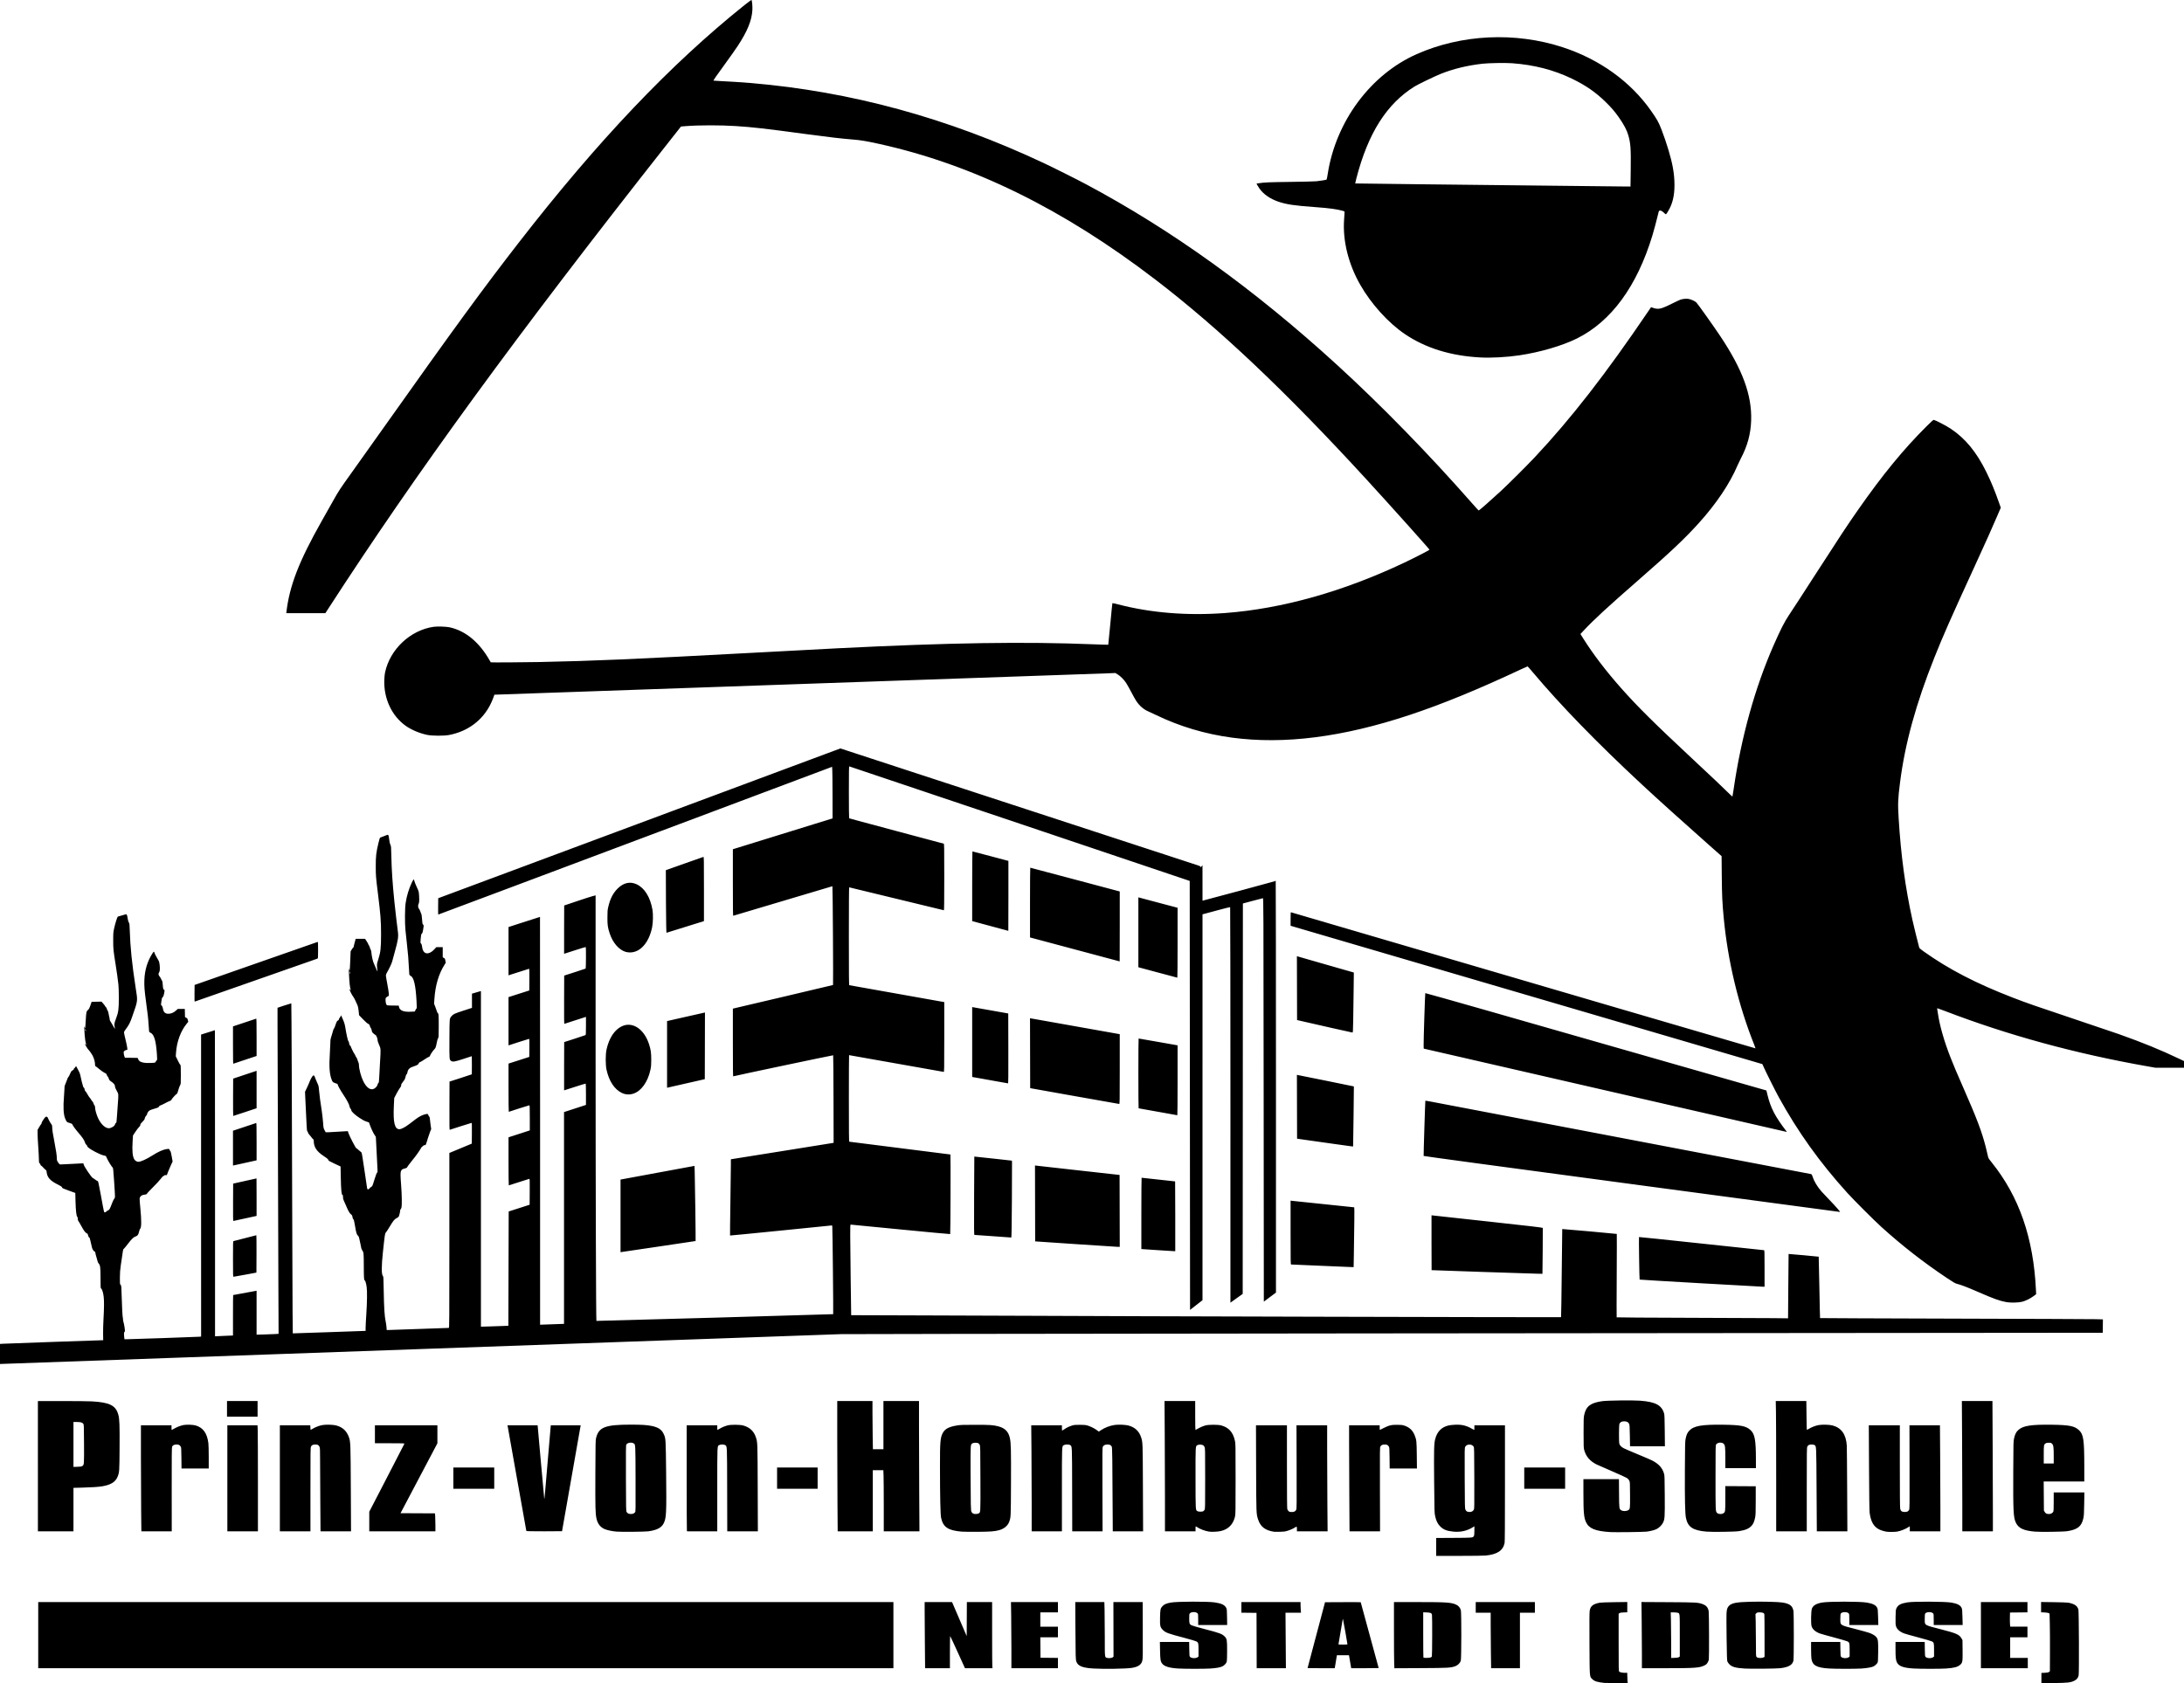 <?xml version="1.0" encoding="UTF-8" standalone="no"?>
<!-- Created with Inkscape (http://www.inkscape.org/) -->

<svg
   width="1738.577mm"
   height="1340.277mm"
   viewBox="0 0 1738.577 1340.277"
   version="1.1"
   id="svg5"
   xml:space="preserve"
   xmlns:inkscape="http://www.inkscape.org/namespaces/inkscape"
   xmlns:sodipodi="http://sodipodi.sourceforge.net/DTD/sodipodi-0.dtd"
   xmlns="http://www.w3.org/2000/svg"
   xmlns:svg="http://www.w3.org/2000/svg"><sodipodi:namedview
     id="namedview7"
     pagecolor="#505050"
     bordercolor="#ffffff"
     borderopacity="1"
     inkscape:showpageshadow="0"
     inkscape:pageopacity="0"
     inkscape:pagecheckerboard="1"
     inkscape:deskcolor="#505050"
     inkscape:document-units="mm"
     showgrid="false" /><defs
     id="defs2" /><g
     inkscape:label="Layer 1"
     inkscape:groupmode="layer"
     id="layer1"
     transform="translate(865.225,395.924)"><path
       style="fill:#000000;stroke-width:0.265"
       d="m 412.184,944.118 c -5.638,-0.551 -8.062,-1.282 -9.781,-2.95 -2.309,-2.239 -2.182,-0.689 -2.325,-28.493 -0.093,-18.117 -0.044,-24.793 0.19,-26.106 0.663,-3.721 2.652,-5.299 7.992,-6.342 0.776,-0.151 6.024,-0.336 11.663,-0.41 l 10.253,-0.135 v 4.097 4.097 l -2.731,0.101 c -2.029,0.075 -2.913,0.221 -3.44,0.565 l -0.708,0.464 v 22.839 c 0,21.489 0.028,22.864 0.467,23.262 0.639,0.578 2.487,0.968 4.626,0.976 l 1.786,0.006 0.003,1.918 c 0,1.055 0.078,2.9 0.172,4.101 l 0.17,2.183 -8.704,-0.042 c -4.787,-0.023 -9.121,-0.083 -9.63,-0.133 z m 347.662,-3.86 v -4.096 l 2.662,-0.128 c 2.118,-0.102 2.808,-0.237 3.373,-0.659 l 0.711,-0.531 0.062,-15.45 c 0.034,-8.497 -0.025,-18.841 -0.132,-22.987 l -0.195,-7.538 -0.794,-0.387 c -0.464,-0.227 -1.865,-0.433 -3.373,-0.497 l -2.58,-0.11 v -4.098 -4.098 l 10.253,0.135 c 5.639,0.074 10.848,0.262 11.576,0.416 4.887,1.037 6.868,2.372 7.86,5.294 0.451,1.328 0.651,50.581 0.213,52.597 -0.438,2.021 -1.516,3.337 -3.516,4.291 -2.96,1.413 -5.048,1.646 -16.133,1.801 l -9.988,0.14 z M 5.211,932.631 c -8.667,-0.497 -12.357,-1.986 -13.579,-5.478 -0.595,-1.699 -0.641,-3.285 -0.773,-26.846 l -0.116,-20.571 H 2.322 13.901 l 0.174,6.152 c 0.096,3.383 0.174,13.06 0.175,21.505 0,17.184 -0.104,16.267 1.914,16.81 1.376,0.37 3.702,0.102 4.464,-0.515 l 0.57,-0.462 -0.05,-21.745 -0.05,-21.745 H 32.756 44.413 l 0.066,18.455 c 0.092,25.625 0.075,26.697 -0.46,28.546 -0.865,2.995 -3.33,4.608 -8.24,5.392 -4.504,0.72 -21.821,1.004 -30.568,0.503 z m 67.453,0 c -6.9,-0.395 -11.058,-1.658 -12.711,-3.861 -1.364,-1.817 -1.565,-3.047 -1.713,-10.471 l -0.136,-6.813 h 11.656 11.657 l 0.085,5.661 c 0.077,5.13 0.132,5.714 0.59,6.219 1.1,1.214 4.686,1.363 6.096,0.254 l 0.675,-0.531 -0.004,-5.074 c -0.005,-5.711 -0.095,-6.079 -1.723,-6.97 -0.578,-0.316 -4.504,-1.487 -8.724,-2.6 -14.249,-3.761 -15.706,-4.295 -18.004,-6.6 -2.098,-2.104 -2.317,-3.119 -2.167,-10.009 0.141,-6.465 0.302,-7.171 2.045,-8.956 1.387,-1.421 3.104,-2.144 6.562,-2.764 4.952,-0.887 29.427,-0.967 34.979,-0.114 5.473,0.84 7.799,1.958 9.083,4.365 0.521,0.977 0.572,1.538 0.66,7.342 l 0.096,6.284 H 100.132 88.598 v -4.378 c 0,-4.255 -0.018,-4.395 -0.628,-5.006 -1.197,-1.197 -4.696,-1.192 -5.897,0.009 -0.587,0.587 -0.619,0.799 -0.615,4.137 0.005,4.04 0.174,4.564 1.765,5.441 0.601,0.332 5.195,1.665 10.208,2.963 12.437,3.22 14.222,3.889 16.389,6.135 1.642,1.703 1.796,2.672 1.795,11.318 0,4.554 -0.114,7.964 -0.285,8.579 -0.379,1.364 -2.083,3.162 -3.623,3.822 -1.967,0.843 -4.973,1.354 -9.64,1.638 -4.938,0.3 -20.023,0.289 -25.404,-0.02 z m 451.022,0.028 c -7.151,-0.445 -10.11,-1.248 -12.158,-3.302 -0.739,-0.741 -1.49,-1.804 -1.691,-2.392 -0.28,-0.822 -0.413,-4.932 -0.593,-18.389 -0.127,-9.532 -0.163,-18.435 -0.078,-19.785 0.209,-3.348 0.68,-4.789 1.993,-6.102 2.226,-2.226 5.894,-2.921 16.913,-3.205 9.587,-0.247 22.479,0.07 25.851,0.637 5.634,0.946 7.78,2.613 8.521,6.619 0.399,2.159 0.399,37.702 0,39.563 -0.757,3.528 -3.835,5.304 -10.559,6.093 -3.115,0.366 -23.497,0.556 -28.198,0.264 z m 15.035,-8.912 0.728,-0.367 -0.004,-16.728 c -0.003,-9.2 -0.077,-17.001 -0.166,-17.334 -0.253,-0.943 -1.41,-1.378 -3.666,-1.378 -1.813,0 -2.077,0.067 -2.7,0.691 l -0.691,0.691 0.173,5.57 c 0.095,3.063 0.173,10.598 0.173,16.743 0,10.455 0.031,11.211 0.487,11.774 0.808,0.998 3.984,1.188 5.665,0.34 z m 52.262,8.885 c -10.008,-0.573 -13.445,-2.462 -14.219,-7.811 -0.145,-1.003 -0.266,-4.414 -0.269,-7.579 l -0.005,-5.755 h 11.627 11.627 l 0.081,5.661 c 0.073,5.134 0.128,5.713 0.586,6.219 1.1,1.214 4.686,1.363 6.096,0.254 l 0.675,-0.531 -0.004,-5.074 c -0.005,-5.712 -0.096,-6.082 -1.723,-6.965 -0.578,-0.314 -5.394,-1.724 -10.701,-3.134 -5.308,-1.41 -10.424,-2.855 -11.37,-3.211 -3.541,-1.333 -5.803,-3.363 -6.529,-5.858 -0.597,-2.053 -0.402,-12.068 0.27,-13.869 0.941,-2.523 3.449,-4.039 8.042,-4.861 5.317,-0.952 30.005,-0.945 35.725,0.01 4.664,0.779 7.151,2.029 8.173,4.11 0.533,1.085 0.6,1.739 0.768,7.473 l 0.183,6.284 h -11.549 -11.549 v -4.378 c 0,-4.25 -0.018,-4.396 -0.626,-5.004 -1.244,-1.244 -5.194,-1.123 -6.111,0.187 -0.318,0.454 -0.407,1.373 -0.407,4.205 0,5.392 -0.723,4.919 12.832,8.396 4.511,1.157 9.214,2.473 10.451,2.924 2.648,0.965 4.706,2.304 5.662,3.683 1.083,1.563 1.262,3.336 1.169,11.639 -0.072,6.53 -0.146,7.696 -0.534,8.403 -0.52,0.949 -1.978,2.292 -3.142,2.894 -1.446,0.748 -5.429,1.44 -9.826,1.707 -4.938,0.3 -20.023,0.289 -25.403,-0.02 z m 67.204,0 c -8.025,-0.46 -11.82,-1.816 -13.31,-4.757 -0.939,-1.853 -1.178,-3.981 -1.18,-10.501 l -0.002,-5.888 h 11.627 11.627 l 0.081,5.661 c 0.073,5.134 0.128,5.713 0.586,6.219 1.1,1.214 4.686,1.363 6.096,0.254 l 0.675,-0.531 -0.004,-5.074 c -0.005,-5.712 -0.096,-6.082 -1.723,-6.965 -0.578,-0.314 -5.394,-1.724 -10.701,-3.134 -5.308,-1.41 -10.424,-2.855 -11.37,-3.211 -3.547,-1.335 -5.803,-3.362 -6.532,-5.868 -0.333,-1.147 -0.394,-2.522 -0.314,-7.151 0.089,-5.167 0.154,-5.849 0.659,-6.922 1.296,-2.752 3.328,-3.871 8.686,-4.781 4.859,-0.826 29.816,-0.723 35.009,0.144 4.677,0.781 7.164,2.034 8.158,4.11 0.516,1.077 0.585,1.782 0.733,7.473 l 0.164,6.284 h -11.515 -11.515 v -4.378 c 0,-4.251 -0.018,-4.396 -0.626,-5.004 -1.244,-1.244 -5.194,-1.123 -6.111,0.187 -0.318,0.454 -0.407,1.373 -0.407,4.205 0,5.433 -0.848,4.878 12.832,8.395 12.314,3.165 14.688,4.206 16.377,7.184 l 0.821,1.448 0.087,7.865 c 0.102,9.223 -0.032,10.079 -1.826,11.7 -2.065,1.866 -5.055,2.651 -11.632,3.056 -4.768,0.293 -20.186,0.281 -25.449,-0.021 z M -834.798,906.061 v -26.326 h 340.386 340.386 v 26.326 26.326 h -340.386 -340.386 z m 705.82,6.681 c -0.097,-10.805 -0.176,-22.652 -0.176,-26.326 l -1.9e-4,-6.681 10.914,0.007 10.914,0.007 5.821,13.553 5.821,13.553 0.069,-13.56 0.069,-13.56 h 10.052 10.052 v 25.499 c 0,14.025 0.074,25.871 0.165,26.326 l 0.165,0.827 h -10.972 -10.972 l -5.777,-12.714 c -3.177,-6.992 -5.875,-12.774 -5.994,-12.848 -0.12,-0.074 -0.217,5.647 -0.217,12.714 v 12.848 h -9.878 -9.878 l -0.176,-19.645 z m 68.88,3.836 c -1.85e-4,-8.695 -0.079,-20.542 -0.175,-26.326 l -0.175,-10.517 h 18.696 18.696 v 4.101 4.101 h -7.011 -7.011 v 5.689 5.689 h 7.011 7.011 v 4.233 4.233 h -7.015 -7.015 l 0.07,8.136 0.07,8.136 6.945,0.07 6.945,0.07 v 4.097 4.097 h -18.521 -18.521 v -15.809 z m 195.198,-6.218 -0.068,-22.027 -6.019,-0.071 -6.019,-0.071 v -4.228 -4.228 h 23.548 23.548 l 0.003,2.447 c 0,1.346 0.078,3.251 0.171,4.233 l 0.169,1.786 h -6.166 -6.166 l 0.16,22.093 0.16,22.093 h -11.625 -11.625 l -0.068,-22.027 z m 40.56,21.96 c 0.008,-0.036 3.139,-11.853 6.958,-26.26 l 6.944,-26.194 14.208,-0.068 c 7.815,-0.038 14.209,-0.009 14.209,0.065 0,0.073 3.215,11.866 7.144,26.207 3.929,14.341 7.144,26.129 7.144,26.195 0,0.067 -4.92,0.121 -10.933,0.121 h -10.933 l -0.881,-5.159 -0.881,-5.159 h -4.815 -4.815 l -0.598,3.638 c -0.329,2.001 -0.717,4.323 -0.862,5.159 l -0.265,1.521 h -10.82 c -5.951,0 -10.813,-0.03 -10.805,-0.066 z m 31.736,-19.106 c 0,-0.623 -3.42,-19.79 -3.556,-19.925 -0.068,-0.068 -0.186,0.159 -0.264,0.504 -0.165,0.735 -3.325,19.404 -3.325,19.645 0,0.09 1.607,0.163 3.572,0.163 2.959,0 3.572,-0.067 3.572,-0.387 z m 37.217,15.419 c -0.095,-2.083 -0.174,-13.938 -0.174,-26.343 v -22.556 h 18.747 c 23.303,0 27.079,0.26 30.908,2.127 1.781,0.868 2.979,2.314 3.596,4.34 0.515,1.689 0.467,38.428 -0.052,40.218 -0.519,1.791 -2.314,3.605 -4.283,4.329 -3.698,1.361 -5.428,1.459 -27.773,1.57 l -20.794,0.103 -0.173,-3.787 z m 28.727,-4.727 c 0.544,-0.151 1.11,-0.5 1.257,-0.775 0.296,-0.553 0.389,-31.877 0.099,-33.328 -0.269,-1.346 -1.115,-1.71 -4.244,-1.826 l -2.731,-0.101 v 17.735 c 0,9.755 0.072,17.924 0.161,18.154 0.128,0.334 0.594,0.418 2.315,0.417 1.185,0 2.6,-0.125 3.144,-0.276 z m 48.267,-3.867 c -0.097,-6.791 -0.175,-16.732 -0.175,-22.093 v -9.746 h -5.953 -5.953 v -4.233 -4.233 h 23.548 23.548 v 4.233 4.233 h -5.953 -5.953 v 22.093 22.093 h -11.466 -11.466 z m 120.21,0.506 c -1.3e-4,-6.512 -0.079,-18.368 -0.176,-26.346 l -0.176,-14.506 21.144,0.119 c 22.651,0.127 23.891,0.196 27.51,1.526 2.94,1.081 4.32,2.686 4.859,5.653 0.308,1.695 0.412,36.787 0.114,38.585 -0.091,0.548 -0.536,1.619 -0.99,2.379 -0.681,1.14 -1.126,1.532 -2.544,2.244 -3.841,1.928 -7.499,2.186 -30.994,2.186 h -18.747 v -11.84 z m 29.454,3.032 0.708,-0.464 V 906.379 c 0,-18.609 0.096,-17.64 -1.794,-18.165 -0.541,-0.15 -1.986,-0.274 -3.209,-0.275 l -2.225,-0.003 0.174,5.996 c 0.096,3.298 0.174,11.467 0.174,18.154 v 12.158 l 2.731,-0.101 c 2.029,-0.075 2.913,-0.221 3.44,-0.565 z m 240.421,-17.518 v -26.326 h 18.521 18.521 v 4.097 4.097 l -6.945,0.07 -6.945,0.07 -0.083,3.704 c -0.045,2.037 -0.006,4.567 0.089,5.622 l 0.171,1.918 h 6.857 6.857 v 4.233 4.233 h -6.879 -6.879 v 8.202 8.202 h 7.011 7.011 v 4.101 4.101 H 730.345 711.692 Z M 278.04,835.827 v -7.131 l 14.089,-0.079 c 15.319,-0.086 15.185,-0.073 15.961,-1.573 0.27,-0.523 0.377,-1.714 0.377,-4.208 v -3.479 l -0.86,0.566 c -4.542,2.988 -9.945,4.273 -15.691,3.731 -5.359,-0.505 -8.041,-1.55 -10.646,-4.146 -2.033,-2.026 -3.214,-4.418 -4.04,-8.182 -0.561,-2.554 -0.584,-3.351 -0.795,-27.106 -0.23,-25.903 -0.114,-30.662 0.836,-34.303 1.543,-5.916 4.983,-9.433 10.582,-10.818 0.933,-0.231 3.309,-0.488 5.28,-0.571 5.307,-0.224 8.955,0.636 13.264,3.13 0.971,0.562 1.834,1.022 1.918,1.022 0.084,0 0.152,-0.833 0.152,-1.852 v -1.852 h 12.171 12.171 v 46.157 c 0,32.675 -0.085,46.566 -0.292,47.559 -1.259,6.037 -5.807,9.063 -15.015,9.99 -1.614,0.163 -10.287,0.276 -21.101,0.276 h -18.36 z m 28.575,-28.258 c 0.528,-0.264 1.126,-0.861 1.392,-1.389 0.436,-0.867 0.461,-2.475 0.397,-25.135 -0.063,-22.241 -0.105,-24.276 -0.52,-25.034 -1.262,-2.305 -5.558,-2.264 -6.713,0.064 -0.493,0.992 -0.506,1.779 -0.416,24.97 0.087,22.635 0.119,24.007 0.584,25.077 0.344,0.793 0.753,1.246 1.363,1.511 1.191,0.517 2.802,0.491 3.914,-0.064 z m 110.067,16.44 c -11.959,-0.767 -16.965,-2.804 -19.334,-7.867 -1.723,-3.682 -2.083,-7.639 -2.091,-22.993 l -0.006,-11.311 h 14.142 14.142 l 0.079,11.311 c 0.088,12.559 0.076,12.472 1.878,13.571 1.208,0.737 3.867,0.714 5.216,-0.044 1.748,-0.983 1.721,-0.786 1.671,-12.188 -0.044,-10.007 -0.061,-10.311 -0.628,-11.483 -0.405,-0.836 -0.998,-1.476 -1.939,-2.095 -0.746,-0.49 -6.119,-2.936 -11.94,-5.435 -5.821,-2.499 -11.298,-4.904 -12.171,-5.344 -5.318,-2.68 -8.411,-6.316 -9.849,-11.576 -0.418,-1.529 -0.47,-3.04 -0.47,-13.626 0,-10.528 0.056,-12.167 0.483,-14.155 1.498,-6.976 5.011,-9.668 14.379,-11.017 3.928,-0.566 24.458,-0.817 30.245,-0.37 12.17,0.939 17.045,3.541 18.982,10.132 0.333,1.133 0.43,3.661 0.531,13.757 l 0.123,12.369 h -13.876 -13.876 l -0.148,-8.46 c -0.131,-7.496 -0.203,-8.574 -0.636,-9.459 -0.646,-1.323 -1.882,-1.924 -3.955,-1.924 -1.964,0 -3.248,0.731 -3.728,2.125 -0.407,1.182 -0.462,14.247 -0.065,15.675 0.399,1.436 1.571,2.633 3.62,3.699 0.984,0.512 5.896,2.625 10.917,4.697 5.02,2.072 10.081,4.242 11.245,4.823 5.478,2.733 8.406,5.916 9.816,10.669 0.417,1.405 0.477,3.24 0.565,17.373 0.109,17.367 0.015,18.836 -1.399,21.723 -0.916,1.871 -3.323,4.211 -5.228,5.083 -1.863,0.853 -4.828,1.599 -7.896,1.986 -2.32,0.293 -25.338,0.576 -28.8,0.354 z m -791.104,-0.383 c -3.671,-0.314 -7.673,-1.182 -9.707,-2.104 -3.33,-1.51 -5.457,-4.365 -6.307,-8.463 -0.84,-4.052 -0.95,-8.628 -0.848,-35.454 0.091,-23.932 0.146,-26.776 0.552,-28.443 2.124,-8.724 7.272,-10.72 27.635,-10.713 8.785,0.003 12.956,0.271 16.849,1.084 4.991,1.042 7.651,2.81 9.248,6.147 1.778,3.716 1.757,3.391 2.053,31.528 0.335,31.786 0.155,35.529 -1.913,39.74 -1.762,3.589 -5.387,5.489 -12.295,6.444 -2.697,0.373 -21.597,0.548 -25.268,0.234 z m 13.441,-14.377 c 0.393,-0.203 0.953,-0.633 1.244,-0.955 0.522,-0.578 0.528,-0.91 0.448,-26.661 -0.087,-28.158 -0.042,-27.302 -1.488,-28.25 -1.72,-1.127 -5.055,-0.579 -5.851,0.961 -0.347,0.671 -0.388,4.06 -0.325,26.765 0.068,24.534 0.099,26.046 0.553,26.876 0.264,0.484 0.859,1.045 1.323,1.246 1.097,0.477 3.192,0.486 4.098,0.018 z m 261.196,14.373 c -10.791,-0.937 -14.639,-3.529 -16.275,-10.961 -0.556,-2.523 -0.864,-16.625 -0.893,-40.878 -0.023,-19.395 0.245,-22.775 2.097,-26.468 1.742,-3.474 4.956,-5.196 11.695,-6.265 2.524,-0.4 4.722,-0.473 14.357,-0.473 11.842,0 14.04,0.146 18.213,1.208 5.383,1.37 8.193,4.229 9.293,9.456 0.854,4.06 0.976,9.037 0.868,35.506 -0.114,28.054 -0.087,27.492 -1.513,31.286 -1.086,2.89 -4.049,5.349 -7.678,6.371 -3.722,1.049 -6.75,1.291 -17.198,1.376 -5.603,0.046 -11.437,-0.026 -12.965,-0.158 z m 13.352,-14.379 c 1.847,-0.772 1.749,0.864 1.669,-27.867 -0.068,-24.266 -0.102,-25.923 -0.547,-26.818 -0.261,-0.525 -0.786,-1.12 -1.166,-1.323 -1.013,-0.541 -3.783,-0.471 -4.683,0.119 -1.516,0.994 -1.484,0.49 -1.452,22.324 0.016,11.028 0.105,22.691 0.198,25.919 0.155,5.397 0.214,5.928 0.724,6.615 0.305,0.41 0.841,0.893 1.191,1.073 0.858,0.441 2.963,0.42 4.066,-0.041 z m 183.778,14.392 c -3.187,-0.442 -7.55,-2.091 -9.831,-3.715 -0.395,-0.281 -0.788,-0.511 -0.875,-0.511 -0.087,0 -0.158,0.893 -0.158,1.984 v 1.984 h -12.171 -12.171 l -1.6e-4,-25.863 c -8e-5,-14.225 -0.079,-37.561 -0.176,-51.858 l -0.176,-25.995 h 12.214 12.214 v 11.509 c 0,6.33 0.089,11.509 0.198,11.509 0.109,0 0.853,-0.391 1.654,-0.869 1.95,-1.163 4.262,-2.163 6.35,-2.746 2.406,-0.673 9.936,-0.682 12.435,-0.016 6.02,1.605 9.455,5.397 10.946,12.083 0.556,2.493 0.564,2.922 0.564,30.575 0,26.159 -0.032,28.179 -0.479,30.03 -1.51,6.254 -5.365,10.122 -11.427,11.462 -2.366,0.523 -6.916,0.741 -9.112,0.437 z m -4.779,-16.206 c 0.364,-0.182 0.87,-0.746 1.124,-1.253 0.43,-0.858 0.462,-2.592 0.457,-24.867 -0.005,-23.152 -0.022,-23.982 -0.52,-25.079 -0.37,-0.816 -0.775,-1.243 -1.441,-1.521 -1.211,-0.506 -3.145,-0.493 -4.152,0.028 -1.642,0.849 -1.586,-0.085 -1.562,26.216 0.024,26.209 -0.014,25.56 1.562,26.416 0.862,0.468 3.642,0.506 4.532,0.061 z m 56.489,16.314 c -7.03,-1.054 -10.776,-3.887 -12.714,-9.616 -1.533,-4.532 -1.523,-4.261 -1.636,-41.218 l -0.105,-33.933 h 12.321 12.321 l 0.003,32.874 c 0,21.607 0.094,33.209 0.272,33.85 0.149,0.536 0.634,1.281 1.077,1.654 0.668,0.562 1.076,0.678 2.387,0.678 1.978,0 3.049,-0.533 3.625,-1.804 0.407,-0.898 0.434,-3.581 0.341,-34.114 l -0.102,-33.139 h 12.206 12.206 v 20.726 c 0,11.399 0.079,30.39 0.176,42.201 l 0.176,21.475 h -12.214 -12.214 v -1.852 c 0,-2.01 -0.143,-2.161 -1.282,-1.356 -1.367,0.965 -4.015,2.154 -6.312,2.836 -1.92,0.569 -2.975,0.705 -6.032,0.774 -2.037,0.046 -4.061,0.03 -4.498,-0.035 z m 344.091,-0.12 c -10.74,-0.933 -14.724,-3.585 -16.265,-10.828 -0.723,-3.401 -0.974,-14.624 -0.855,-38.365 0.096,-19.331 0.17,-22.651 0.544,-24.525 0.659,-3.299 1.371,-4.93 2.868,-6.567 3.595,-3.934 9.984,-5.061 27.321,-4.818 13.999,0.196 18.041,1.011 21.619,4.358 3.305,3.091 4.179,7.898 4.187,23.02 l 0.004,7.21 H 520.398 508.227 v -7.901 c 0,-8.828 -0.174,-10.385 -1.282,-11.494 -1.477,-1.478 -4.929,-1.187 -6.04,0.51 -0.46,0.702 -0.484,1.99 -0.484,26.414 0,27.529 -0.029,26.92 1.339,28.205 1.009,0.948 3.615,1.054 4.875,0.198 1.595,-1.083 1.583,-0.998 1.587,-11.792 l 0.004,-9.858 12.105,0.069 12.105,0.069 -0.011,11.245 c -0.009,9.596 -0.078,11.584 -0.471,13.557 -0.663,3.33 -1.417,5.092 -2.851,6.661 -2.08,2.276 -4.872,3.466 -10.029,4.274 -3.273,0.513 -21.292,0.762 -25.929,0.359 z m 143.801,0.106 c -2,-0.249 -4.655,-1.034 -6.335,-1.873 -4.318,-2.156 -6.648,-6.309 -7.53,-13.427 -0.194,-1.564 -0.355,-13.894 -0.468,-35.917 l -0.173,-33.536 h 12.347 12.347 v 32.531 c 0,21.857 0.092,32.959 0.28,33.835 0.403,1.88 1.179,2.508 3.259,2.641 1.999,0.127 3.107,-0.342 3.799,-1.608 0.441,-0.807 0.463,-2.74 0.396,-34.127 l -0.071,-33.271 h 12.132 12.132 l 0.176,23.614 c 0.097,12.988 0.176,31.978 0.176,42.201 l 1.6e-4,18.587 h -12.171 -12.171 v -2.01 -2.01 l -0.86,0.566 c -2.596,1.708 -6.254,3.165 -9.309,3.706 -1.473,0.261 -6.188,0.32 -7.955,0.1 z m 117.607,-0.106 c -8.989,-0.781 -12.991,-2.699 -15.112,-7.244 -1.899,-4.07 -2.154,-9.208 -2.017,-40.758 0.1,-23.125 0.119,-23.884 0.665,-26.296 0.726,-3.21 1.6,-4.958 3.25,-6.501 3.754,-3.511 10.15,-4.537 26.826,-4.304 13.999,0.196 18.041,1.011 21.619,4.358 3.567,3.337 4.181,7.584 4.188,28.973 l 0.004,11.84 h -16.161 -16.161 l 0.088,11.576 0.088,11.576 0.638,1.113 c 0.721,1.259 1.565,1.665 3.464,1.665 1.406,0 2.82,-0.782 3.365,-1.86 0.241,-0.475 0.332,-2.654 0.335,-7.996 l 0.004,-7.342 h 12.205 12.205 l -0.143,9.062 c -0.121,7.667 -0.224,9.432 -0.666,11.466 -1.413,6.498 -4.535,9.023 -12.753,10.313 -3.271,0.514 -21.285,0.764 -25.929,0.36 z m 15.081,-60.269 c 0,-7.061 -0.207,-8.566 -1.332,-9.692 -0.727,-0.727 -0.943,-0.793 -2.62,-0.794 -1.443,0 -1.985,0.116 -2.576,0.553 -1.356,1.006 -1.401,1.29 -1.406,8.904 l -0.004,7.078 h 3.969 3.969 z m -1604.698,8.166 v -51.858 l 19.248,0.004 c 10.587,0.003 21.273,0.12 23.746,0.262 14.185,0.814 18.977,3.223 21.011,10.562 0.962,3.472 1.137,8.075 1.012,26.611 -0.126,18.614 -0.159,19.123 -1.498,22.622 -1.623,4.244 -5.266,6.598 -12.048,7.781 -3.086,0.539 -8.685,0.913 -16.613,1.111 l -6.548,0.163 v 17.3 17.3 h -14.155 -14.155 v -51.858 z m 35.29,-0.087 c 1.522,-0.998 1.515,-0.905 1.431,-17.637 -0.075,-15.065 -0.085,-15.323 -0.63,-16.058 -0.782,-1.054 -1.955,-1.376 -5.068,-1.393 l -2.712,-0.015 v 17.887 17.887 l 3.121,-0.094 c 2.465,-0.074 3.276,-0.196 3.859,-0.578 z m 46.907,35.475 c -0.097,-9.059 -0.176,-28.049 -0.176,-42.201 l -2.4e-4,-25.731 h 12.171 12.171 v 1.852 c 0,1.019 0.069,1.852 0.152,1.852 0.084,0 0.947,-0.46 1.918,-1.022 2.283,-1.321 4.919,-2.357 7.286,-2.862 2.376,-0.507 7.816,-0.334 9.958,0.317 5.932,1.802 9.077,6.231 10.045,14.143 0.151,1.233 0.274,6.263 0.274,11.179 v 8.937 h -10.831 -10.831 l -0.083,-8.268 c -0.074,-7.313 -0.137,-8.367 -0.552,-9.126 -0.708,-1.296 -1.58,-1.743 -3.364,-1.727 -1.84,0.018 -3.005,0.608 -3.498,1.775 -0.274,0.649 -0.336,7.422 -0.312,34.081 l 0.03,33.271 h -12.091 -12.091 z m 68.616,-25.731 v -42.201 h 11.998 11.998 l 0.172,3.373 c 0.095,1.855 0.173,20.846 0.173,42.201 l 0.001,38.828 h -12.171 -12.171 z m 41.804,0 v -42.201 l 12.105,0.003 12.105,0.003 0.084,1.78 c 0.046,0.979 0.118,1.814 0.159,1.855 0.041,0.041 0.762,-0.338 1.601,-0.844 2.244,-1.351 5.005,-2.429 7.536,-2.941 2.714,-0.549 8.745,-0.41 11.258,0.26 5.169,1.378 8.43,4.437 10.193,9.563 1.219,3.544 1.275,5.11 1.447,40.925 l 0.163,33.801 h -12.142 -12.142 l -0.176,-24.408 c -0.097,-13.424 -0.176,-28.305 -0.176,-33.068 -1.3e-4,-7.286 -0.067,-8.826 -0.419,-9.708 -0.576,-1.441 -1.463,-1.961 -3.312,-1.943 -1.908,0.018 -2.894,0.488 -3.479,1.658 -0.433,0.867 -0.463,3.051 -0.463,34.197 l -4.1e-4,33.269 h -12.171 -12.171 z m 71.173,34.408 v -7.793 l 13.875,-26.801 c 7.631,-14.741 13.954,-27.009 14.051,-27.264 0.167,-0.437 -0.494,-0.463 -11.626,-0.463 h -11.802 v -7.144 -7.144 h 24.871 24.871 v 7.168 7.168 l -14.681,27.823 -14.681,27.823 13.716,0.069 13.716,0.069 0.17,2.18 c 0.093,1.199 0.17,4.413 0.171,7.141 l 0.003,4.961 h -26.326 -26.326 v -7.793 z m 125.025,7.463 c -0.059,-0.182 -3.392,-18.845 -7.406,-41.473 -4.015,-22.628 -7.366,-41.47 -7.447,-41.87 l -0.147,-0.728 h 11.996 11.996 l 2.604,29.303 c 1.432,16.116 2.642,29.343 2.689,29.393 0.173,0.183 0.44,-2.746 2.644,-29.062 1.237,-14.77 2.321,-27.48 2.409,-28.244 l 0.161,-1.389 h 11.897 11.897 l -0.154,0.728 c -0.163,0.77 -14.705,83.428 -14.705,83.583 0,0.05 -6.374,0.091 -14.164,0.091 -11.097,0 -14.187,-0.072 -14.27,-0.331 z m 127.819,-0.265 c -0.088,-0.327 -0.161,-19.318 -0.163,-42.201 l -0.004,-41.606 h 12.171 12.171 v 1.852 c 0,1.019 0.066,1.852 0.147,1.852 0.081,0 0.935,-0.476 1.899,-1.057 1.86,-1.122 3.699,-1.883 6.288,-2.603 2.329,-0.647 9.625,-0.609 12.171,0.064 5.287,1.398 8.684,4.553 10.28,9.549 1.303,4.08 1.283,3.521 1.417,40.283 l 0.125,34.462 h -12.187 -12.187 l -0.074,-33.139 c -0.081,-36.459 0.012,-34.448 -1.658,-35.542 -0.891,-0.584 -3.445,-0.593 -4.56,-0.016 -1.75,0.905 -1.661,-0.984 -1.661,35.63 v 33.068 h -12.008 -12.008 l -0.16,-0.595 z m 119.866,-23.416 c -0.097,-13.206 -0.176,-36.542 -0.176,-51.858 l -1.6e-4,-27.847 h 14.023 14.023 v 10.011 c 0,5.506 0.079,14.138 0.175,19.182 l 0.175,9.171 h 4.19 4.19 v -19.182 -19.182 h 14.155 14.155 l 1.3e-4,20.704 c 5e-5,11.387 0.079,34.723 0.176,51.858 l 0.176,31.155 h -14.199 -14.199 v -20.174 c 0,-11.096 -0.079,-22.05 -0.174,-24.342 l -0.173,-4.167 h -4.192 -4.192 v 24.342 24.342 h -13.979 -13.979 l -0.176,-24.011 z m 154.605,2.094 c 0,-12.054 -0.079,-31.045 -0.176,-42.201 l -0.176,-20.284 h 12.214 12.214 v 2.117 c 0,1.164 0.09,2.117 0.199,2.117 0.11,0 0.794,-0.427 1.521,-0.949 1.831,-1.314 3.9,-2.331 6.226,-3.062 1.736,-0.545 2.488,-0.619 6.208,-0.61 3.227,0.008 4.642,0.123 5.953,0.485 2.393,0.659 5.646,2.242 7.609,3.7 l 1.655,1.23 1.52,-1.029 c 3.175,-2.149 7.279,-3.725 11.149,-4.282 2.971,-0.427 8.578,-0.182 11.008,0.481 5.14,1.403 8.437,4.518 10.015,9.458 1.276,3.994 1.263,3.639 1.415,40.283 l 0.142,34.462 H 32.67 20.6 l -0.035,-7.078 c -0.267,-53.512 -0.352,-59.739 -0.828,-60.466 -0.772,-1.178 -1.663,-1.599 -3.347,-1.584 -1.848,0.018 -3.025,0.574 -3.656,1.729 -0.441,0.808 -0.462,2.706 -0.365,34.127 l 0.102,33.271 H 0.401 -11.667 l -0.072,-33.139 c -0.079,-36.47 0.015,-34.447 -1.661,-35.545 -0.955,-0.626 -3.777,-0.593 -4.878,0.058 -1.686,0.996 -1.604,-0.837 -1.604,35.559 v 33.068 h -12.039 -12.039 z M 208.895,794.605 c -0.097,-15.825 -0.176,-34.816 -0.176,-42.201 l -1.3e-4,-13.428 h 12.171 12.171 v 1.874 c 0,1.031 0.089,1.834 0.198,1.786 0.109,-0.049 1.568,-0.773 3.241,-1.611 4.23,-2.117 5.631,-2.448 10.319,-2.438 2.926,0.006 4.211,0.122 5.413,0.486 4.385,1.331 7.064,3.758 8.702,7.883 1.464,3.687 1.556,4.556 1.684,15.898 l 0.118,10.517 H 251.884 241.032 l -0.083,-8.268 c -0.074,-7.313 -0.137,-8.367 -0.552,-9.126 -0.716,-1.31 -1.561,-1.734 -3.403,-1.708 -1.749,0.025 -2.583,0.417 -3.335,1.567 -0.441,0.674 -0.462,2.564 -0.378,34.128 l 0.089,33.414 h -12.15 -12.15 z m 339.813,-14.552 c -2.4e-4,-23.829 -0.079,-47.165 -0.175,-51.858 l -0.175,-8.533 h 12.177 12.177 l 0.126,11.379 c 0.069,6.258 0.187,11.44 0.261,11.514 0.074,0.074 0.822,-0.278 1.661,-0.784 2.244,-1.351 5.005,-2.429 7.536,-2.941 2.714,-0.549 8.745,-0.41 11.258,0.26 7.091,1.89 10.776,7.092 11.354,16.026 0.08,1.237 0.217,17.102 0.304,35.256 l 0.159,33.007 h -12.156 -12.156 l -0.197,-33.139 c -0.214,-36.037 -0.144,-34.546 -1.673,-35.547 -0.845,-0.554 -3.355,-0.592 -4.458,-0.067 -0.416,0.197 -0.964,0.776 -1.218,1.285 -0.433,0.867 -0.463,3.051 -0.463,34.197 v 33.271 h -12.171 -12.171 v -43.326 z m 148.167,22.225 c -6e-5,-11.605 -0.079,-34.942 -0.176,-51.858 l -0.176,-30.758 h 12.171 12.171 l 0.176,35.917 c 0.097,19.754 0.176,43.091 0.176,51.858 l 10e-5,15.941 H 709.046 696.875 Z M -504.333,781.045 v -8.467 h 16.272 16.272 v 8.467 8.467 h -16.272 -16.272 z m 257.704,0 v -8.467 h 16.14 16.14 v 8.467 8.467 h -16.14 -16.14 z m 594.783,0 v -8.467 h 16.272 16.272 v 8.467 8.467 H 364.426 348.154 Z M -684.514,725.88 v -6.218 h 12.171 12.171 v 6.218 6.218 h -12.171 -12.171 z m -180.71,-43.697 v -7.982 l 2.183,-0.154 c 1.934,-0.137 77.647,-2.817 79.309,-2.807 l 0.662,0.004 -0.09,-4.961 c -0.05,-2.729 0.099,-8.188 0.33,-12.131 0.482,-8.217 0.533,-14.012 0.151,-17.436 -0.344,-3.087 -1.193,-5.956 -1.934,-6.534 -0.567,-0.442 -0.575,-0.559 -0.593,-8.467 -0.019,-8.726 -0.218,-10.239 -1.53,-11.655 -0.348,-0.376 -0.716,-1.14 -0.816,-1.698 -0.101,-0.558 -0.532,-2.118 -0.96,-3.466 -0.427,-1.348 -0.779,-2.717 -0.781,-3.043 -0.005,-0.705 -0.212,-1.022 -0.922,-1.411 -0.291,-0.159 -0.791,-0.752 -1.11,-1.316 -0.567,-1 -0.752,-1.677 -1.941,-7.091 -0.432,-1.965 -0.689,-2.641 -1.039,-2.733 -0.311,-0.081 -0.567,-0.578 -0.774,-1.5 -0.253,-1.13 -0.441,-1.429 -1.043,-1.656 -1.084,-0.409 -2.425,-2.206 -4.416,-5.919 -0.975,-1.819 -1.999,-3.553 -2.274,-3.854 -0.346,-0.378 -0.5,-0.94 -0.5,-1.823 0,-0.856 -0.137,-1.377 -0.417,-1.581 -0.688,-0.503 -1.2,-5.027 -1.391,-12.293 l -0.177,-6.719 -5.226,-1.879 c -3.829,-1.377 -5.226,-1.992 -5.226,-2.302 0,-0.635 -0.616,-1.061 -4.218,-2.913 -5.444,-2.8 -7.702,-5.432 -8.124,-9.467 -0.111,-1.062 -0.287,-1.619 -0.512,-1.619 -0.189,0 -1.035,-0.775 -1.881,-1.722 -0.846,-0.947 -1.746,-1.788 -2.001,-1.87 -0.255,-0.082 -0.463,-0.331 -0.463,-0.555 0,-0.224 -0.298,-0.761 -0.661,-1.193 -0.61,-0.725 -0.662,-0.996 -0.665,-3.478 -0.002,-1.48 -0.239,-5.966 -0.525,-9.968 -0.287,-4.002 -0.523,-8.623 -0.525,-10.27 l -0.004,-2.994 1.353,-2.298 c 0.744,-1.264 1.459,-2.337 1.587,-2.386 0.129,-0.049 0.234,-0.288 0.234,-0.533 0,-0.615 0.914,-2.286 2.165,-3.958 0.858,-1.147 1.176,-1.39 1.731,-1.323 0.374,0.045 0.77,0.26 0.88,0.479 0.11,0.218 0.577,1.202 1.037,2.187 0.461,0.985 1.246,2.325 1.745,2.979 0.789,1.034 0.908,1.386 0.909,2.708 0.002,1.955 0.541,5.5 1.839,12.102 1.222,6.215 1.863,10.638 1.863,12.856 0,1.425 0.113,1.759 1.068,3.166 0.942,1.388 1.168,1.571 1.918,1.554 0.468,-0.011 4.732,-0.219 9.477,-0.463 l 8.627,-0.444 0.342,1.158 c 0.513,1.737 6.214,10.131 7.149,10.524 0.414,0.174 1.366,0.802 2.117,1.395 0.751,0.593 1.569,1.079 1.818,1.079 0.388,0 0.748,1.602 2.512,11.179 2.752,14.945 2.454,13.692 3.255,13.692 0.393,0 0.877,-0.266 1.177,-0.647 0.28,-0.356 0.916,-0.794 1.412,-0.974 0.991,-0.358 1.285,-0.901 3.171,-5.861 0.541,-1.423 1.271,-2.928 1.622,-3.345 0.804,-0.955 0.806,-0.468 -0.06,-13.646 -0.521,-7.932 -0.804,-10.903 -1.053,-11.052 -0.605,-0.363 -3.378,-4.758 -4.467,-7.078 l -1.058,-2.255 -1.814,-0.447 c -3.166,-0.78 -10.296,-4.513 -12.407,-6.497 -0.4,-0.376 -0.728,-0.897 -0.728,-1.157 0,-0.26 -0.292,-0.665 -0.649,-0.899 -0.417,-0.273 -0.795,-0.926 -1.056,-1.824 -0.523,-1.8 -1.84,-3.745 -5.204,-7.684 -2.602,-3.048 -4.547,-5.744 -4.864,-6.742 -0.102,-0.321 -0.813,-0.664 -2.219,-1.07 -2.246,-0.649 -2.271,-0.674 -3.468,-3.53 -1.339,-3.193 -1.654,-9.113 -0.931,-17.497 0.213,-2.474 0.39,-5.366 0.393,-6.427 0.004,-1.562 0.15,-2.242 0.768,-3.572 0.419,-0.903 1.038,-2.506 1.375,-3.561 0.337,-1.055 0.752,-1.918 0.921,-1.918 0.17,0 0.761,-1.079 1.314,-2.398 0.883,-2.106 1.129,-2.461 2.021,-2.916 0.661,-0.337 1.015,-0.701 1.015,-1.042 0,-0.288 0.115,-0.524 0.255,-0.524 0.14,0 0.548,-0.431 0.906,-0.957 l 0.651,-0.957 0.689,1.288 c 0.379,0.709 1.09,2.042 1.581,2.963 0.491,0.921 0.974,2.231 1.075,2.91 0.101,0.68 0.656,3.141 1.234,5.469 0.763,3.077 1.19,4.333 1.563,4.596 0.282,0.2 0.514,0.497 0.515,0.661 0.004,0.757 0.585,2.283 0.871,2.286 0.175,0.003 0.795,0.911 1.377,2.021 0.582,1.11 1.505,2.526 2.051,3.147 0.546,0.621 0.992,1.251 0.992,1.4 0,0.149 0.404,0.7 0.898,1.223 0.494,0.524 0.972,1.345 1.062,1.825 0.09,0.48 0.4,1.126 0.69,1.437 0.36,0.387 0.526,0.933 0.526,1.732 0,1.987 1.24,6.228 2.654,9.077 2.252,4.538 5.55,7.513 8.312,7.498 1.929,-0.01 4.909,-1.921 4.909,-3.148 0,-0.296 0.275,-0.718 0.611,-0.939 0.583,-0.382 0.627,-0.64 0.938,-5.496 0.18,-2.803 0.497,-7.298 0.706,-9.99 0.599,-7.742 0.611,-7.606 -0.932,-10.344 -0.902,-1.601 -1.323,-2.647 -1.323,-3.291 0,-1.308 -0.885,-2.492 -2.886,-3.861 -1.491,-1.021 -1.734,-1.31 -2.073,-2.472 -0.211,-0.724 -0.597,-1.465 -0.857,-1.647 -0.261,-0.183 -0.556,-0.661 -0.658,-1.064 -0.258,-1.028 -0.536,-1.296 -2.086,-2.01 -0.75,-0.345 -2.587,-1.658 -4.084,-2.918 -1.496,-1.259 -2.836,-2.29 -2.977,-2.29 -0.141,0 -0.256,-0.364 -0.256,-0.809 0,-2.49 -0.75,-5.29 -2.094,-7.817 -0.658,-1.237 -2.574,-3.905 -3.157,-4.397 -0.771,-0.65 -3.12,-4.704 -2.726,-4.704 0.131,0 0.387,0.179 0.568,0.397 0.181,0.218 0.464,0.393 0.628,0.388 0.164,-0.004 0.1,-0.16 -0.144,-0.344 -0.681,-0.518 -1.287,-4.974 -1.66,-12.215 -0.109,-2.113 -0.08,-2.459 0.144,-1.72 0.154,0.509 0.369,1.018 0.477,1.131 0.108,0.113 0.35,-2.685 0.536,-6.218 0.367,-6.951 0.46,-7.342 2.084,-8.728 0.502,-0.428 0.99,-1.431 1.648,-3.385 l 0.935,-2.776 3.934,-0.073 3.934,-0.073 1.349,1.51 c 0.742,0.83 1.492,1.847 1.668,2.26 0.176,0.413 0.503,0.821 0.728,0.907 0.224,0.086 0.409,0.412 0.409,0.724 7.9e-4,0.312 0.295,1.043 0.653,1.625 0.359,0.582 0.658,1.356 0.665,1.72 0.007,0.364 0.247,1.554 0.533,2.646 0.286,1.091 0.522,2.332 0.525,2.757 0.002,0.425 0.171,0.961 0.375,1.191 0.204,0.23 1.109,1.764 2.012,3.41 0.903,1.646 1.693,2.942 1.755,2.879 0.062,-0.062 -0.007,-0.635 -0.154,-1.273 -0.503,-2.18 -0.337,-3.278 1.026,-6.805 1.92,-4.969 2.267,-7.557 2.259,-16.844 -0.004,-4.197 -0.151,-8.67 -0.34,-10.319 -0.509,-4.442 -1.329,-10.339 -2.171,-15.61 -1.868,-11.703 -1.96,-12.606 -1.969,-19.315 -0.008,-5.88 0.043,-6.588 0.686,-9.56 0.96,-4.437 2.606,-9.622 3.055,-9.622 0.197,0 1.647,-0.417 3.223,-0.926 1.575,-0.509 3.033,-0.926 3.239,-0.926 0.619,0 0.939,0.812 1.306,3.311 0.221,1.505 0.563,2.717 0.933,3.303 0.538,0.852 0.597,1.36 0.741,6.35 0.379,13.128 1.77,26.657 4.695,45.638 1.714,11.122 1.914,9.509 -2.896,23.334 -1.603,4.608 -2.54,6.387 -5.238,9.944 -0.734,0.967 -1.156,1.798 -1.156,2.273 0,0.412 0.542,2.941 1.205,5.619 0.663,2.679 1.274,5.597 1.357,6.484 l 0.152,1.614 -0.769,0.154 c -0.423,0.085 -1.108,0.42 -1.522,0.746 -0.705,0.554 -0.745,0.688 -0.619,2.069 0.074,0.812 0.32,1.923 0.548,2.469 l 0.414,0.992 h 5.173 c 4.75,0 5.173,0.038 5.174,0.463 5.3e-4,0.255 0.242,0.858 0.536,1.341 1.093,1.792 4.485,2.579 9.866,2.287 3.352,-0.181 3.395,-0.192 3.652,-0.881 0.143,-0.383 0.503,-0.884 0.8,-1.113 0.528,-0.407 0.533,-0.517 0.237,-4.895 -0.739,-10.947 -2.266,-15.982 -5.219,-17.216 -0.526,-0.22 -0.915,-0.597 -0.988,-0.956 -0.066,-0.327 -0.256,-2.796 -0.421,-5.488 -0.304,-4.961 -0.677,-8.273 -2.086,-18.521 -1.155,-8.401 -1.447,-12.282 -1.274,-16.935 0.295,-7.933 2.361,-14.805 6.349,-21.121 0.982,-1.554 1.103,-1.658 1.425,-1.218 0.194,0.265 0.352,0.632 0.352,0.816 0,0.347 1.682,3.559 3.009,5.744 0.584,0.963 0.819,1.783 1.016,3.555 0.339,3.044 0.182,5.439 -0.398,6.079 -0.693,0.766 -0.587,2.341 0.208,3.078 0.363,0.336 0.97,1.313 1.349,2.17 0.379,0.858 0.79,1.621 0.912,1.697 0.122,0.076 0.306,1.385 0.409,2.91 0.207,3.087 0.435,3.963 1.031,3.963 0.517,0 0.515,0.711 -0.013,3.345 -0.319,1.595 -0.572,2.21 -1.088,2.641 -0.586,0.491 -0.715,0.912 -1.01,3.307 l -0.338,2.745 0.639,0.683 c 0.412,0.441 0.724,1.207 0.879,2.163 0.505,3.104 1.769,4.305 4.508,4.286 2.096,-0.015 4.086,-0.886 6.043,-2.645 l 1.311,-1.179 h 2.797 2.797 l 0.074,3.241 0.074,3.241 0.988,0.529 c 0.849,0.455 1.031,0.721 1.293,1.894 l 0.305,1.365 -1.068,1.281 c -4.913,5.895 -8.099,14.522 -8.682,23.506 l -0.172,2.646 1.354,2.778 c 1.387,2.846 1.766,3.511 2.343,4.115 0.249,0.26 0.331,2.193 0.331,7.778 0,7.357 -0.006,7.443 -0.625,8.419 -0.344,0.543 -0.969,2.267 -1.389,3.833 -0.536,1.996 -0.899,2.889 -1.216,2.991 -0.62,0.199 -3.807,3.679 -4.217,4.604 -0.232,0.524 -0.645,0.845 -1.36,1.06 -0.565,0.169 -2.198,0.947 -3.629,1.728 -1.431,0.781 -3.078,1.563 -3.66,1.738 -0.606,0.182 -1.111,0.517 -1.181,0.784 -0.195,0.744 -1.191,1.234 -4.022,1.978 -1.455,0.382 -3.102,0.993 -3.659,1.356 -0.974,0.636 -2.011,2.332 -2.024,3.31 -0.003,0.239 -0.189,0.505 -0.414,0.591 -0.453,0.174 -1.429,2.141 -1.438,2.9 -0.003,0.267 -0.78,1.252 -1.726,2.189 -1.358,1.345 -1.72,1.87 -1.72,2.499 0,0.581 -0.255,1.019 -0.946,1.626 -0.52,0.457 -1.83,2.169 -2.909,3.804 l -1.963,2.973 -0.297,4.721 c -0.462,7.354 -0.053,11.902 1.278,14.18 0.702,1.202 2.061,2.05 3.284,2.05 1.871,0 6.27,-1.967 10.813,-4.834 5.419,-3.42 8.874,-4.935 12.206,-5.351 1.461,-0.183 1.471,-0.179 1.811,0.642 0.188,0.454 0.495,0.912 0.682,1.017 0.198,0.112 0.64,1.889 1.055,4.248 l 0.714,4.056 -1.32,2.823 c -0.726,1.553 -1.762,3.984 -2.301,5.403 l -0.981,2.58 h -1.009 c -0.653,0 -1.063,0.14 -1.162,0.397 -0.084,0.218 -0.364,0.402 -0.624,0.409 -0.276,0.007 -1.129,0.905 -2.059,2.167 -0.873,1.185 -3.701,4.247 -6.284,6.803 -2.583,2.556 -4.696,4.839 -4.696,5.071 0,0.322 -0.492,0.507 -2.051,0.771 -1.794,0.304 -2.158,0.464 -2.91,1.28 -1.057,1.146 -1.069,1.479 -0.323,9.031 1.007,10.188 0.963,16.01 -0.127,16.82 -0.21,0.156 -0.575,1.133 -0.811,2.171 -0.573,2.521 -1.261,3.488 -2.792,3.931 -1.576,0.455 -3.162,1.996 -6.289,6.107 -1.352,1.778 -2.733,3.444 -3.069,3.704 -0.655,0.507 -0.532,-0.159 -2.445,13.172 -0.528,3.678 -0.691,5.917 -0.715,9.833 -0.031,4.955 -0.017,5.085 0.581,5.723 0.608,0.649 0.614,0.721 0.97,12.392 0.197,6.457 0.484,12.215 0.639,12.798 0.154,0.582 0.285,1.594 0.291,2.249 0.006,0.655 0.197,1.726 0.426,2.381 0.229,0.655 0.607,2.545 0.841,4.2 0.397,2.812 0.395,3.031 -0.023,3.336 -0.492,0.359 -0.568,1.552 -0.278,4.331 l 0.17,1.626 1.616,0.007 c 2.687,0.012 57.093,-1.873 58.303,-2.02 l 1.124,-0.136 V 548.085 427.87 l 1.654,-0.535 c 3.852,-1.245 9.253,-2.948 9.352,-2.948 0.059,0 0.107,54.84 0.107,121.867 v 121.867 l 2.977,-0.155 c 1.637,-0.085 4.852,-0.228 7.144,-0.319 l 4.167,-0.164 V 651.372 c 0,-8.861 0.061,-16.112 0.135,-16.112 0.171,0 17.252,-3.138 18.055,-3.317 l 0.595,-0.133 v 17.506 17.506 l 6.284,-0.176 c 3.456,-0.097 7.397,-0.25 8.757,-0.341 l 2.473,-0.165 -0.171,-41.171 c -0.255,-61.292 -0.67,-187.247 -0.672,-203.894 l -0.002,-14.557 5.442,-1.807 c 2.993,-0.994 5.485,-1.765 5.536,-1.713 0.149,0.149 0.486,81.694 0.836,202.704 0.096,33.002 0.245,60.039 0.331,60.082 0.087,0.043 12.48,-0.371 27.542,-0.92 15.061,-0.549 28.069,-1.005 28.906,-1.014 l 1.521,-0.016 v -2.546 c 0,-1.4 0.255,-6.252 0.566,-10.782 0.634,-9.219 0.749,-18.535 0.27,-21.729 -0.437,-2.907 -1.099,-5.159 -1.516,-5.159 -0.599,0 -0.74,-2.196 -0.761,-11.906 -0.022,-9.973 -0.07,-10.411 -1.341,-12.284 -0.362,-0.533 -0.658,-1.235 -0.658,-1.559 0,-0.325 -0.345,-2.016 -0.766,-3.759 -0.422,-1.743 -0.852,-3.694 -0.957,-4.336 -0.133,-0.814 -0.42,-1.36 -0.949,-1.806 -0.977,-0.822 -1.39,-2.225 -2.356,-7.999 -0.613,-3.664 -0.88,-4.706 -1.287,-5.027 -0.33,-0.26 -0.578,-0.893 -0.692,-1.767 -0.152,-1.161 -0.328,-1.482 -1.193,-2.177 -1.175,-0.945 -2.11,-2.575 -3.851,-6.72 -0.687,-1.634 -1.53,-3.533 -1.875,-4.219 -0.452,-0.9 -0.626,-1.693 -0.626,-2.844 0,-1.203 -0.093,-1.596 -0.376,-1.596 -0.808,0 -1.202,-3.981 -1.391,-14.074 l -0.162,-8.65 -4.79,-2.227 c -3.447,-1.603 -4.816,-2.367 -4.883,-2.727 -0.153,-0.819 -0.814,-1.402 -3.908,-3.443 -5.45,-3.595 -7.773,-7.15 -7.773,-11.895 0,-0.822 -0.125,-1.234 -0.406,-1.342 -0.223,-0.086 -0.928,-0.886 -1.565,-1.778 -0.637,-0.892 -1.466,-1.91 -1.843,-2.263 -0.376,-0.353 -0.684,-0.843 -0.684,-1.089 0,-0.246 -0.223,-0.731 -0.495,-1.078 -0.411,-0.524 -0.525,-1.304 -0.675,-4.6 -0.099,-2.183 -0.348,-7.243 -0.553,-11.245 -0.205,-4.002 -0.453,-9.196 -0.551,-11.542 l -0.178,-4.266 1.567,-3.275 c 0.862,-1.801 1.774,-3.895 2.027,-4.652 0.253,-0.758 0.947,-2.223 1.542,-3.255 1.506,-2.611 2.204,-2.463 3.132,0.664 0.173,0.582 0.826,2.13 1.451,3.44 1.082,2.266 1.152,2.561 1.445,6.085 0.169,2.037 0.536,5.252 0.815,7.144 0.279,1.892 0.869,5.88 1.312,8.864 0.442,2.983 0.933,7.329 1.091,9.657 0.264,3.908 0.348,4.355 1.096,5.821 0.445,0.873 0.882,1.667 0.97,1.764 0.088,0.097 3.554,-0.049 7.701,-0.325 4.147,-0.276 8.084,-0.504 8.749,-0.507 l 1.208,-0.006 0.473,1.521 c 0.64,2.06 5.756,11.962 6.183,11.968 0.188,0.003 1.146,0.761 2.13,1.685 0.984,0.924 1.923,1.728 2.087,1.786 0.18,0.064 1.099,5.636 2.31,13.996 1.106,7.64 2.077,14.218 2.157,14.618 0.2,1.005 1.143,0.975 1.91,-0.062 0.321,-0.434 0.916,-0.961 1.321,-1.171 0.914,-0.473 1.04,-0.75 2.418,-5.322 1.261,-4.183 2.066,-6.212 2.463,-6.212 0.293,0 0.292,-0.034 -0.634,-17.678 l -0.56,-10.667 -1.042,-1.561 c -1.075,-1.609 -2.741,-5.188 -3.807,-8.177 l -0.607,-1.703 -1.671,-0.567 c -2.147,-0.728 -2.975,-1.164 -6.038,-3.177 -3.45,-2.268 -6.349,-4.974 -6.349,-5.926 0,-0.419 -0.264,-0.971 -0.629,-1.313 -0.378,-0.355 -0.686,-1.015 -0.772,-1.656 -0.221,-1.65 -1.968,-4.996 -4.953,-9.487 -2.563,-3.856 -4.495,-7.354 -4.495,-8.137 0,-0.191 -0.208,-0.417 -0.463,-0.503 -3.229,-1.094 -3.476,-1.249 -4.043,-2.558 -2.014,-4.649 -2.478,-10.676 -1.713,-22.271 0.211,-3.201 0.388,-6.892 0.393,-8.202 0.008,-1.993 0.155,-2.813 0.904,-5.027 0.492,-1.455 1.049,-3.342 1.237,-4.194 0.188,-0.851 0.492,-1.606 0.676,-1.676 0.184,-0.071 0.766,-1.423 1.293,-3.006 0.846,-2.538 1.066,-2.944 1.866,-3.438 0.629,-0.389 0.908,-0.757 0.908,-1.201 0,-0.352 0.103,-0.64 0.228,-0.64 0.125,0 0.506,-0.524 0.845,-1.164 l 0.617,-1.164 0.574,1.362 c 0.316,0.749 0.958,2.255 1.427,3.347 0.491,1.143 1.009,2.994 1.221,4.366 0.865,5.602 2.076,11.078 2.536,11.472 0.276,0.236 0.535,0.97 0.64,1.812 0.124,0.992 0.326,1.495 0.675,1.682 0.274,0.146 0.498,0.383 0.498,0.526 0,0.461 2.385,5.38 2.877,5.933 0.262,0.295 0.634,0.953 0.826,1.462 0.192,0.509 0.613,1.284 0.934,1.722 0.321,0.438 0.674,1.212 0.784,1.72 0.11,0.508 0.423,1.365 0.696,1.905 0.294,0.581 0.497,1.536 0.497,2.34 0,2.978 1.57,8.936 3.313,12.575 2.656,5.545 5.997,7.832 8.93,6.114 1.234,-0.723 2.574,-2.401 2.574,-3.222 0,-0.274 0.256,-0.77 0.568,-1.103 0.519,-0.553 0.587,-1.021 0.783,-5.441 0.118,-2.66 0.398,-7.854 0.623,-11.541 0.63,-10.355 0.629,-10.382 -0.783,-13.565 -0.824,-1.859 -1.191,-3.044 -1.191,-3.851 0,-1.119 -1.079,-3.794 -1.53,-3.794 -0.109,0 -0.81,-0.535 -1.558,-1.189 -1.192,-1.043 -1.382,-1.35 -1.539,-2.492 -0.1,-0.724 -0.463,-1.688 -0.819,-2.169 -0.352,-0.477 -0.64,-1.028 -0.64,-1.226 0,-0.778 -0.804,-1.865 -1.509,-2.042 -0.455,-0.114 -1.95,-1.438 -3.93,-3.481 l -3.196,-3.297 -0.325,-3.23 c -0.199,-1.978 -0.536,-3.743 -0.869,-4.553 -1.285,-3.126 -3.057,-6.613 -3.729,-7.338 -0.688,-0.742 -2.97,-5.458 -2.749,-5.68 0.057,-0.057 0.288,0.08 0.514,0.305 0.225,0.225 0.56,0.409 0.744,0.409 0.206,0 0.161,-0.127 -0.118,-0.331 -0.702,-0.514 -1.219,-5.187 -1.604,-14.486 -0.105,-2.528 -0.079,-2.83 0.149,-1.786 0.151,0.691 0.357,1.257 0.457,1.257 0.1,0 0.32,-3.468 0.489,-7.707 l 0.307,-7.707 0.872,-1.451 c 0.479,-0.798 1.021,-1.51 1.202,-1.582 0.182,-0.072 0.33,-0.326 0.33,-0.566 0,-0.239 0.236,-1.268 0.524,-2.287 0.289,-1.019 0.651,-2.358 0.805,-2.977 l 0.28,-1.124 3.76,0.017 3.76,0.017 1.257,1.94 c 0.691,1.067 1.257,2.094 1.257,2.281 0,0.187 0.215,0.586 0.477,0.887 0.262,0.3 0.627,1.14 0.809,1.866 0.183,0.726 0.492,1.5 0.688,1.72 0.195,0.22 0.404,0.996 0.464,1.723 0.264,3.217 1.127,7.213 1.943,8.996 0.466,1.019 1.236,2.805 1.711,3.969 0.475,1.164 0.983,2.236 1.129,2.381 0.178,0.177 0.209,0.104 0.094,-0.22 -0.094,-0.267 -0.24,-1.636 -0.325,-3.043 -0.15,-2.493 -0.124,-2.651 1.026,-6.262 1.796,-5.639 2.165,-9.043 2.164,-19.976 0,-10.514 -0.369,-15.284 -2.51,-32.544 -1.632,-13.155 -1.69,-13.885 -1.704,-21.431 -0.016,-8.218 0.319,-11.099 2.18,-18.783 0.836,-3.451 1.075,-4.114 1.516,-4.195 0.288,-0.053 1.619,-0.56 2.957,-1.127 1.339,-0.567 2.614,-1.031 2.835,-1.031 0.634,0 0.865,0.724 1.224,3.836 0.225,1.953 0.532,3.302 0.934,4.101 0.568,1.131 0.606,1.581 0.753,8.996 0.213,10.756 0.947,21.772 2.417,36.248 0.632,6.22 2.262,20.22 2.774,23.812 0.583,4.096 0.154,6.977 -2.385,16.007 -0.982,3.493 -1.938,7.005 -2.124,7.805 -0.36,1.548 -2.464,6.038 -4.062,8.669 -0.628,1.035 -0.964,1.913 -0.964,2.523 0,0.515 0.479,3.417 1.065,6.448 0.586,3.031 1.138,6.48 1.228,7.664 0.154,2.04 0.133,2.163 -0.405,2.333 -0.312,0.099 -0.924,0.48 -1.36,0.847 -0.71,0.597 -0.792,0.823 -0.787,2.165 0.008,2.328 0.553,4.09 1.333,4.307 0.355,0.099 2.565,0.192 4.911,0.207 l 4.265,0.026 0.151,0.929 c 0.483,2.978 3.701,4.291 9.666,3.943 l 3,-0.175 0.484,-1.128 c 0.266,-0.62 0.635,-1.179 0.821,-1.241 0.273,-0.091 0.277,-1.236 0.022,-5.971 -0.671,-12.442 -2.133,-18.764 -4.625,-19.993 -0.569,-0.281 -1.034,-0.727 -1.104,-1.058 -0.066,-0.315 -0.248,-3.193 -0.403,-6.394 -0.316,-6.495 -0.487,-8.516 -1.591,-18.785 -0.423,-3.929 -0.922,-8.632 -1.111,-10.451 -0.538,-5.193 -0.452,-17.392 0.151,-21.299 0.89,-5.776 2.485,-11.085 4.902,-16.314 1.06,-2.294 1.542,-2.94 1.706,-2.29 0.369,1.465 1.622,4.582 3.011,7.495 0.8,1.677 0.906,2.185 1.107,5.292 0.233,3.607 0.064,6.015 -0.459,6.538 -0.171,0.171 -0.311,0.912 -0.311,1.647 2.7e-4,1.043 0.145,1.505 0.661,2.104 0.363,0.422 0.862,1.434 1.108,2.249 0.246,0.815 0.591,1.66 0.766,1.878 0.182,0.227 0.429,2.015 0.577,4.182 0.229,3.351 0.324,3.846 0.83,4.318 0.432,0.402 0.539,0.739 0.438,1.375 -0.074,0.463 -0.272,1.794 -0.441,2.958 -0.232,1.599 -0.464,2.286 -0.949,2.809 -0.565,0.609 -0.678,1.094 -0.943,4.028 -0.296,3.277 -0.291,3.346 0.282,3.956 0.414,0.441 0.65,1.151 0.814,2.454 0.277,2.196 0.767,3.44 1.733,4.397 1.861,1.843 5.074,0.927 8.016,-2.284 l 1.589,-1.734 h 2.549 2.549 v 4.059 4.059 l 0.908,0.489 c 0.821,0.442 0.936,0.651 1.202,2.178 l 0.294,1.689 -1.039,1.645 c -4.565,7.228 -7.26,16.351 -7.978,27.007 l -0.266,3.953 1.039,2.662 c 0.571,1.464 1.122,3.019 1.223,3.455 0.101,0.437 0.319,0.915 0.483,1.064 0.908,0.82 0.96,1.388 0.96,10.427 0,8.349 -0.036,9.046 -0.504,9.859 -0.277,0.481 -0.581,1.292 -0.675,1.801 -0.094,0.509 -0.427,2.057 -0.739,3.44 -0.497,2.201 -0.698,2.65 -1.615,3.606 -1.249,1.303 -2.97,3.86 -3.405,5.059 -0.194,0.533 -0.492,0.86 -0.785,0.86 -0.26,0 -1.814,0.913 -3.453,2.029 -1.639,1.116 -3.366,2.148 -3.839,2.293 -0.528,0.163 -0.86,0.438 -0.86,0.713 0,0.877 -1.265,1.728 -3.699,2.489 -3.721,1.163 -4.952,2.348 -5.419,5.216 -0.086,0.532 -0.324,1.031 -0.529,1.109 -0.331,0.127 -0.932,1.768 -1.323,3.613 -0.077,0.364 -0.796,1.465 -1.597,2.448 -1.162,1.425 -1.457,1.978 -1.457,2.734 0,0.697 -0.253,1.256 -0.959,2.118 -0.527,0.644 -1.77,2.723 -2.762,4.62 l -1.803,3.45 -0.306,6.272 c -0.641,13.144 0.643,18.576 4.389,18.576 1.561,0 4.634,-1.616 8.089,-4.254 1.509,-1.152 3.696,-2.821 4.86,-3.708 2.469,-1.882 5.071,-3.261 7.199,-3.815 2.241,-0.584 2.65,-0.53 2.849,0.373 0.093,0.421 0.4,0.976 0.682,1.232 0.283,0.256 0.511,0.774 0.507,1.152 -0.004,0.378 0.253,2.543 0.571,4.812 l 0.578,4.125 -0.81,1.96 c -0.445,1.078 -1.186,3.21 -1.646,4.738 -1.879,6.244 -1.807,6.085 -2.746,6.085 -0.554,0 -0.953,0.18 -1.171,0.529 -0.182,0.291 -0.489,0.529 -0.683,0.529 -0.194,0 -0.662,0.566 -1.041,1.257 -1.349,2.464 -3.913,6.044 -7.383,10.31 -1.937,2.381 -3.587,4.591 -3.666,4.911 -0.115,0.465 -0.537,0.689 -2.111,1.118 -1.801,0.491 -2.018,0.625 -2.564,1.59 -0.763,1.348 -0.773,2.971 -0.074,12.167 0.542,7.133 0.67,15.011 0.277,17.05 -0.125,0.646 -0.417,1.314 -0.65,1.484 -0.233,0.17 -0.425,0.653 -0.427,1.074 -0.005,0.949 -0.654,3.748 -1.092,4.71 -0.21,0.46 -0.838,0.958 -1.755,1.392 -1.684,0.797 -2.744,2.125 -5.8,7.266 -1.106,1.861 -2.328,3.716 -2.716,4.121 -0.76,0.796 -0.836,1.3 -2.412,16.084 -1.134,10.631 -1.142,17.27 -0.022,18.488 0.488,0.531 0.526,1.163 0.698,11.674 0.223,13.637 0.679,20.822 1.569,24.722 0.247,1.082 0.532,3.042 0.634,4.356 l 0.185,2.388 2.514,-0.07 c 1.382,-0.038 12.396,-0.42 24.474,-0.849 12.078,-0.429 22.169,-0.78 22.423,-0.78 0.44,0 0.463,-3.495 0.463,-69.656 v -69.655 l 8.93,-3.716 8.93,-3.716 0.07,-8.252 c 0.053,-6.294 -0.006,-8.252 -0.248,-8.252 -0.253,0 -16.059,4.999 -17.352,5.488 -0.265,0.1 -0.319,-3.758 -0.265,-19.126 l 0.068,-19.252 8.812,-2.84 c 4.846,-1.562 8.867,-2.895 8.934,-2.962 0.067,-0.067 0.09,-3.341 0.052,-7.274 l -0.07,-7.152 -6.482,2.115 c -6.986,2.28 -8.592,2.554 -9.904,1.694 -1.507,-0.987 -1.5,-0.909 -1.417,-17.713 0.084,-16.959 -0.014,-15.942 1.739,-18.042 1.275,-1.527 2.357,-2.026 9.251,-4.271 l 6.945,-2.261 v -5.652 -5.652 l 1.918,-0.56 c 1.055,-0.308 2.662,-0.777 3.572,-1.044 l 1.654,-0.484 v 133.627 133.627 l 6.945,-0.202 c 3.82,-0.111 8.731,-0.277 10.914,-0.369 l 3.969,-0.167 0.132,-45.499 0.132,-45.499 8.334,-2.685 8.334,-2.685 0.069,-10.374 c 0.065,-9.805 0.044,-10.365 -0.397,-10.22 -5.023,1.651 -16.094,5.176 -16.256,5.176 -0.12,0 -0.217,-8.61 -0.217,-19.134 v -19.134 l 8.467,-2.747 8.467,-2.747 v -10.001 c 0,-7.762 -0.073,-10.001 -0.327,-10.001 -0.323,0 -16.025,4.983 -16.408,5.207 -0.109,0.064 -0.198,-8.553 -0.197,-19.148 l 0.003,-19.264 8.267,-2.658 8.267,-2.658 0.07,-7.198 c 0.047,-4.833 -0.02,-7.198 -0.204,-7.198 -0.151,0 -3.903,1.176 -8.339,2.613 l -8.065,2.613 V 417.262 398.03 l 8.268,-2.647 8.268,-2.647 0.07,-8.649 c 0.038,-4.757 -0.03,-8.649 -0.152,-8.649 -0.206,0 -10.197,3.173 -14.536,4.617 l -1.918,0.638 5e-5,-19.23 3e-5,-19.23 8.4,-2.733 c 8.484,-2.761 16.526,-5.336 16.661,-5.336 0.041,0 0.074,73.063 0.074,162.362 v 162.362 l 4.564,-0.169 c 2.51,-0.093 6.796,-0.248 9.525,-0.344 l 4.961,-0.175 v -84.314 -84.314 l 8.731,-2.852 8.731,-2.852 v -8.426 c 0,-4.634 -0.089,-8.476 -0.198,-8.537 -0.109,-0.061 -4.008,1.121 -8.665,2.626 -4.657,1.505 -8.497,2.739 -8.535,2.741 -0.037,0.003 -0.037,-8.644 0,-19.214 l 0.068,-19.217 8.339,-2.689 c 4.586,-1.479 8.486,-2.78 8.665,-2.891 0.245,-0.152 0.326,-1.969 0.326,-7.348 v -7.146 l -0.595,0.18 c -1.065,0.322 -16.165,5.199 -16.523,5.336 -0.286,0.11 -0.336,-3.308 -0.28,-19.129 l 0.068,-19.263 8.368,-2.691 c 4.602,-1.48 8.502,-2.774 8.665,-2.875 0.341,-0.211 0.437,-16.977 0.099,-17.165 -0.109,-0.061 -4.008,1.121 -8.665,2.626 -4.657,1.505 -8.497,2.739 -8.535,2.741 -0.037,0.003 -0.037,-8.65 0,-19.226 l 0.068,-19.23 10.319,-3.479 c 5.675,-1.913 11.301,-3.724 12.502,-4.023 l 2.183,-0.545 V 444.46 c 0,105.052 0.325,211.047 0.651,211.38 0.129,0.132 188.333,-5.216 188.472,-5.355 0.19,-0.19 -0.494,-68.013 -0.701,-69.476 l -0.17,-1.203 -40.55,4.089 c -22.302,2.249 -40.605,4.033 -40.673,3.965 -0.068,-0.068 0.05,-11.665 0.263,-25.772 0.212,-14.107 0.388,-27.739 0.39,-30.294 l 0.004,-4.645 40.283,-6.425 c 22.156,-3.534 40.558,-6.489 40.895,-6.566 l 0.612,-0.141 -0.083,-34.738 c -0.045,-19.106 -0.171,-34.826 -0.278,-34.933 -0.156,-0.156 -78.327,16.315 -79.51,16.754 -0.263,0.098 -0.331,-5.391 -0.331,-26.888 v -27.011 l 0.595,-0.146 c 0.327,-0.08 18.246,-4.289 39.818,-9.352 21.573,-5.063 39.268,-9.256 39.323,-9.318 0.248,-0.276 -0.245,-78.691 -0.494,-78.653 -0.238,0.036 -78.123,23.24 -78.912,23.51 -0.263,0.09 -0.331,-5.31 -0.331,-26.423 v -26.536 l 39.687,-12.283 39.687,-12.283 -0.031,-17.992 c -0.017,-9.895 -0.106,-19.134 -0.198,-20.531 l -0.167,-2.539 -58.737,22.054 c -32.306,12.13 -76.478,28.713 -98.16,36.852 -21.683,8.139 -65.763,24.688 -97.956,36.776 -32.193,12.087 -58.598,21.977 -58.676,21.977 -0.078,0 -0.111,-2.93 -0.072,-6.511 l 0.071,-6.511 160.071,-59.632 160.071,-59.632 61.386,20.088 c 98.439,32.213 220.467,72.128 222.98,72.936 1.905,0.612 2.316,0.84 2.322,1.285 0.006,0.46 0.124,0.402 0.787,-0.385 l 0.78,-0.926 0.007,14.118 0.007,14.118 0.728,-0.181 c 4.828,-1.2 56.199,-15.052 56.687,-15.285 0.364,-0.174 0.751,-0.36 0.86,-0.413 0.109,-0.053 0.198,73.704 0.198,163.905 V 633.285 l -4.829,3.614 -4.829,3.614 -0.132,-160.649 c -0.132,-160.46 -0.133,-160.649 -0.661,-160.573 -0.291,0.042 -3.982,1.001 -8.202,2.132 l -7.673,2.056 -0.075,155.427 -0.075,155.427 -4.886,3.504 -4.886,3.504 V 483.932 c 0,-86.575 -0.1,-157.471 -0.221,-157.546 -0.122,-0.075 -4.199,0.934 -9.062,2.243 -4.862,1.309 -9.764,2.626 -10.891,2.928 l -2.051,0.548 -0.006,153.628 -0.006,153.628 -4.955,3.864 -4.955,3.864 -0.131,-170.786 -0.132,-170.786 -135.334,-45.596 c -74.434,-25.078 -135.483,-45.6 -135.665,-45.605 -0.262,-0.007 -0.331,4.287 -0.331,20.613 0,11.342 0.098,20.683 0.218,20.757 0.12,0.074 16.997,4.608 37.505,10.076 20.508,5.468 37.495,10.006 37.75,10.085 0.437,0.136 0.463,1.634 0.463,26.584 0,19.626 -0.078,26.441 -0.302,26.441 -0.166,0 -17.137,-4.108 -37.714,-9.128 -20.577,-5.02 -37.526,-9.128 -37.666,-9.128 -0.161,0 -0.254,14.218 -0.254,38.902 0,30.882 0.068,38.926 0.331,39.02 0.3,0.107 67.397,12.056 73.157,13.028 l 2.447,0.413 V 429.827 c 0,26.386 -0.024,27.843 -0.463,27.743 -0.685,-0.155 -75.118,-13.339 -75.309,-13.339 -0.09,0 -0.163,15.482 -0.163,34.404 0,27.287 0.068,34.427 0.331,34.517 0.287,0.098 80.019,10.19 80.503,10.19 0.235,0 0.055,63.133 -0.18,63.368 -0.097,0.097 -17.897,-1.56 -39.555,-3.683 -21.658,-2.123 -39.527,-3.859 -39.709,-3.859 -0.258,0 -0.328,1.903 -0.317,8.666 0.011,6.96 0.686,63.343 0.76,63.467 0.011,0.018 27.732,0.108 61.602,0.198 33.87,0.091 71.404,0.224 83.41,0.297 53.14,0.322 419.895,1.277 420.079,1.094 0.112,-0.112 0.36,-15.937 0.55,-35.166 0.19,-19.229 0.374,-34.99 0.407,-35.024 0.113,-0.113 43.281,3.762 43.417,3.897 0.074,0.074 0.05,14.994 -0.054,33.155 -0.103,18.162 -0.124,33.124 -0.045,33.251 0.079,0.128 25.051,0.293 56.489,0.372 30.99,0.078 61.657,0.205 68.148,0.281 l 11.801,0.138 0.195,-25.605 c 0.107,-14.083 0.214,-25.62 0.237,-25.639 0.108,-0.085 23.865,2.072 23.969,2.176 0.065,0.065 0.304,11.059 0.531,24.432 0.227,13.372 0.476,24.377 0.553,24.454 0.077,0.077 48,0.27 106.495,0.428 58.495,0.158 109.125,0.357 112.511,0.441 l 6.157,0.153 -0.072,5.328 -0.071,5.328 -176.08,0.16 c -96.844,0.088 -282.701,0.253 -413.015,0.365 -130.314,0.113 -277.058,0.289 -326.099,0.391 l -89.165,0.186 -332.714,11.806 c -182.995,6.494 -333.638,11.842 -334.766,11.886 l -2.051,0.079 z m 68.252,-257.832 c -0.312,-1.087 -0.519,-1.27 -0.519,-0.458 0,0.527 0.411,1.288 0.696,1.288 0.034,0 -0.046,-0.373 -0.177,-0.83 z m 210.382,-46.279 -0.259,-0.649 -0.017,0.706 c -0.009,0.388 0.071,0.924 0.179,1.191 0.182,0.45 0.202,0.446 0.276,-0.057 0.044,-0.298 -0.037,-0.834 -0.179,-1.191 z M 732.065,640.913 c -5.658,-1.04 -9.958,-2.592 -23.125,-8.345 -8.061,-3.522 -13.415,-5.561 -16.551,-6.305 -1.132,-0.268 -2.875,-1.298 -8.07,-4.769 -18.348,-12.258 -35.546,-25.673 -51.861,-40.456 -5.929,-5.372 -21.978,-21.421 -27.271,-27.27 -21.837,-24.133 -39.286,-48.536 -54.488,-76.2 -2.698,-4.909 -10.138,-19.787 -12.066,-24.129 l -0.904,-2.036 -1.72,-0.527 C 535.063,450.587 451.005,425.928 349.213,396.08 247.421,366.231 163.69,341.678 163.145,341.517 l -0.992,-0.293 v -5.413 c 0,-5.028 0.033,-5.404 0.463,-5.285 0.255,0.07 11.06,3.238 24.011,7.04 166.341,48.822 345.548,101.327 345.615,101.26 0.047,-0.047 -0.409,-1.32 -1.013,-2.83 -12.591,-31.473 -21.029,-66.638 -24.307,-101.302 -1.134,-11.988 -1.381,-17.37 -1.527,-33.255 l -0.144,-15.661 -9.955,-8.809 c -21.216,-18.774 -40.404,-36.079 -53.472,-48.223 -35.626,-33.108 -64.524,-62.838 -86.752,-89.249 -2.235,-2.655 -4.157,-4.827 -4.273,-4.827 -0.116,0 -2.395,1.026 -5.065,2.279 -34.135,16.027 -62.619,27.711 -88.596,36.344 -53.464,17.767 -100.039,23.717 -141.762,18.11 -21.288,-2.861 -41.621,-8.93 -60.38,-18.024 -2.256,-1.093 -4.914,-2.33 -5.908,-2.748 -3.896,-1.637 -7.226,-4.513 -9.864,-8.517 -0.666,-1.011 -2.405,-4.117 -3.865,-6.902 -1.46,-2.785 -3.309,-6.076 -4.11,-7.313 -1.765,-2.726 -4.64,-5.601 -6.953,-6.954 l -1.711,-1.001 -3.043,0.155 c -1.673,0.085 -112.87,3.96 -247.103,8.612 -134.233,4.651 -244.078,8.485 -244.099,8.519 -0.021,0.034 -0.364,1.014 -0.762,2.178 -0.398,1.164 -1.36,3.426 -2.138,5.027 -6.43,13.227 -18.31,22.101 -33.344,24.906 -4.038,0.754 -13.498,0.687 -17.33,-0.121 -6.074,-1.282 -12.541,-4.024 -17.047,-7.229 -11.177,-7.949 -17.626,-21.907 -17.015,-36.826 0.079,-1.916 0.344,-4.436 0.589,-5.601 3.896,-18.475 20.167,-33.77 38.721,-36.4 2.853,-0.404 10.083,-0.168 12.744,0.416 12.638,2.775 23.627,11.897 31.872,26.459 0.412,0.728 0.78,1.361 0.818,1.408 0.144,0.179 26.485,0.026 38.483,-0.223 44.843,-0.934 73.843,-2.191 170.789,-7.402 29.686,-1.596 59.928,-3.2 67.204,-3.564 89.164,-4.466 148.337,-5.38 203.659,-3.146 6.219,0.251 11.362,0.402 11.428,0.335 0.067,-0.067 0.801,-7.5 1.631,-16.518 0.83,-9.018 1.581,-16.48 1.668,-16.582 0.087,-0.102 2.168,0.34 4.623,0.981 25.939,6.773 55.159,9.126 85.23,6.862 45.414,-3.419 94.066,-17.121 142.743,-40.201 7.69,-3.646 19.844,-9.891 19.844,-10.195 0,-0.447 -32.291,-36.463 -50.153,-55.94 C 158.298,-84.255 105.371,-134.365 54.395,-173.396 c -73.426,-56.221 -145.25,-91.496 -219.797,-107.95 -10.033,-2.215 -14.895,-3.025 -20.902,-3.483 -8.225,-0.627 -19.393,-1.926 -37.306,-4.34 -32.745,-4.412 -42.292,-5.501 -55.948,-6.381 -12.224,-0.788 -29.378,-0.772 -39.516,0.038 l -4.051,0.323 -10.649,13.515 C -454.258,-128.766 -533.685,-19.825 -604.427,89.55 l -1.801,2.785 h -15.549 -15.549 l 0.101,-0.86 c 2.475,-21.054 9.953,-40.36 28.053,-72.43 2.094,-3.711 6.088,-10.795 8.875,-15.743 4.989,-8.858 5.224,-9.215 15.284,-23.283 5.619,-7.858 16.923,-23.753 25.12,-35.322 56.048,-79.104 79.153,-110.75 107.79,-147.638 62.86,-80.971 120.574,-141.705 179.502,-188.896 2.989,-2.394 5.481,-4.208 5.606,-4.081 0.447,0.455 0.856,5.015 0.708,7.901 -0.427,8.312 -3.957,16.978 -11.735,28.805 -1.519,2.309 -5.589,8.084 -9.046,12.832 -7.788,10.699 -10.432,14.513 -10.168,14.667 0.113,0.066 2.229,0.199 4.703,0.297 5.442,0.216 18.602,1.061 25.135,1.615 79.578,6.747 156.498,27.765 232.833,63.619 7.856,3.69 26.415,12.984 33.867,16.959 68.49,36.541 133.967,83.669 199.757,143.779 34.974,31.954 73.018,70.931 107.117,109.744 3.033,3.452 5.607,6.277 5.72,6.277 0.391,0 10.246,-8.669 17.73,-15.597 5.693,-5.269 20.752,-20.266 26.582,-26.472 29.164,-31.043 56.808,-66.596 90.922,-116.938 0.934,-1.378 1.777,-2.618 1.873,-2.755 0.102,-0.145 0.737,-0.007 1.529,0.334 0.745,0.321 2.1,0.652 3.011,0.737 2.782,0.26 5.3,-0.56 11.817,-3.846 3.132,-1.579 6.335,-3.081 7.118,-3.338 2.031,-0.665 4.393,-0.897 6.366,-0.624 1.878,0.26 4.932,1.622 6.274,2.799 0.938,0.822 13.778,18.879 19.053,26.794 17.798,26.705 25.226,46.936 24.616,67.048 -0.33,10.86 -2.917,20.411 -8.272,30.536 -0.794,1.502 -1.934,3.883 -2.532,5.292 -6.237,14.686 -16.875,30.546 -30.909,46.084 -11.235,12.439 -22.489,23.068 -47.914,45.252 -24.299,21.201 -35.681,31.685 -43.484,40.051 l -2.796,2.997 2.357,3.741 c 7.745,12.295 18.027,25.779 29.783,39.06 13.073,14.768 26.211,27.816 56.484,56.093 17.819,16.644 22.993,21.535 28.239,26.695 2.216,2.18 4.08,3.911 4.142,3.847 0.062,-0.064 0.485,-2.676 0.94,-5.804 6.028,-41.437 17.005,-80.966 31.849,-114.697 5.528,-12.563 8.543,-18.505 12.064,-23.781 3.549,-5.318 10.01,-15.26 21.768,-33.502 18.922,-29.355 24.697,-38.097 33.382,-50.535 19.49,-27.914 36.185,-48.281 54.504,-66.496 4.742,-4.715 5.345,-5.228 5.965,-5.081 1.616,0.384 9.967,4.766 13.258,6.958 11.703,7.792 20.573,18.583 28.434,34.589 3.753,7.641 6.641,14.652 10.191,24.739 l 1.257,3.572 -2.491,5.821 c -4.476,10.461 -9.014,20.591 -18.015,40.217 -20.071,43.76 -25.073,55.094 -32.317,73.219 -14.672,36.712 -23.477,68.757 -27.39,99.686 -1.674,13.23 -1.804,16.63 -1.085,28.443 1.779,29.261 5.211,54.648 10.89,80.566 0.985,4.495 4.385,18.349 5.403,22.018 0.235,0.846 0.708,1.293 3.372,3.192 20.084,14.315 41.742,25.557 71.194,36.953 11.088,4.291 18.699,6.938 51.761,18.004 14.698,4.919 29.402,9.896 32.676,11.059 19.031,6.76 33.181,12.541 47.956,19.59 l 3.903,1.862 v 2.663 2.663 h -11.327 -11.327 l -6.069,-1.067 c -57.483,-10.101 -111.443,-24.842 -161.799,-44.2 -2.995,-1.151 -5.587,-2.094 -5.76,-2.094 -0.186,0 -0.262,0.242 -0.187,0.595 0.07,0.327 0.318,1.905 0.553,3.506 1.433,9.79 5.005,22.26 10.062,35.122 2.801,7.124 4.552,11.259 10.502,24.807 10.544,24.003 14.387,34.184 17.529,46.434 0.635,2.474 1.351,5.491 1.591,6.705 0.434,2.188 0.459,2.234 3.154,5.591 21.858,27.222 33.264,60.136 35.211,101.608 l 0.155,3.307 -2.065,1.534 c -2.576,1.913 -6.178,3.704 -8.944,4.446 -2.847,0.764 -9.299,0.936 -12.568,0.334 z M 488.285,625.848 c -26.466,-1.505 -48.195,-2.811 -48.286,-2.902 -0.205,-0.205 -0.7,-33.675 -0.501,-33.874 0.079,-0.079 22.404,2.244 49.611,5.163 27.207,2.918 49.663,5.306 49.904,5.306 0.4,0 0.437,1.205 0.437,14.552 v 14.552 l -1.521,-0.031 c -0.837,-0.017 -23.176,-1.262 -49.642,-2.767 z M -679.752,606.571 c 0,-13.233 0.03,-14.147 0.463,-14.281 0.914,-0.284 17.93,-4.653 18.126,-4.653 0.11,0 0.17,6.694 0.132,14.876 l -0.068,14.877 -8.864,1.647 c -4.875,0.906 -9.072,1.653 -9.327,1.659 -0.435,0.012 -0.463,-0.833 -0.463,-14.125 z m 994.833,10.289 c -22.337,-0.769 -40.643,-1.408 -40.68,-1.421 -0.036,-0.012 -0.066,-9.846 -0.066,-21.853 v -21.83 l 1.389,0.161 c 0.764,0.089 20.669,2.267 44.233,4.84 32.223,3.519 42.873,4.766 42.961,5.032 0.065,0.194 0.029,8.494 -0.079,18.445 l -0.197,18.093 -3.474,-0.035 c -1.911,-0.019 -21.75,-0.664 -44.087,-1.433 z M 186.229,611.96 c -12.733,-0.553 -23.359,-1.013 -23.614,-1.023 -0.438,-0.018 -0.463,-1.412 -0.463,-25.435 v -25.416 l 1.124,0.153 c 1.188,0.161 49.196,5.172 49.552,5.172 0.196,0 0.071,14.857 -0.316,37.505 l -0.173,10.12 -1.48,-0.035 c -0.814,-0.019 -11.898,-0.487 -24.631,-1.04 z m -557.477,-39.72 v -28.93 l 29.435,-5.441 29.435,-5.441 0.168,4.518 c 0.222,5.959 0.866,55.166 0.723,55.308 -0.061,0.061 -13.205,2.023 -29.209,4.361 -16.004,2.338 -29.425,4.319 -29.826,4.403 l -0.728,0.152 z m 426.707,27.212 -12.105,-0.81 v -28.39 c 0,-15.615 0.089,-28.39 0.198,-28.389 0.109,0 6.133,0.655 13.386,1.455 7.253,0.8 13.236,1.454 13.295,1.454 0.059,0 0.108,12.502 0.108,27.781 v 27.781 l -1.389,-0.036 c -0.764,-0.02 -6.836,-0.401 -13.494,-0.846 z m -64.757,-4.774 -31.882,-2.152 -0.067,-30.222 -0.067,-30.222 1.126,0.151 c 0.619,0.083 15.77,1.782 33.669,3.776 l 32.544,3.625 0.067,28.631 0.067,28.631 -1.787,-0.032 c -0.983,-0.018 -16.134,-1.001 -33.669,-2.184 z m -65.484,-6.267 c -7.858,-0.557 -14.473,-1.019 -14.699,-1.027 -0.37,-0.013 -0.4,-3.123 -0.301,-31.169 0.061,-17.135 0.136,-31.184 0.167,-31.219 0.031,-0.035 6.774,0.681 14.985,1.592 l 14.929,1.657 0.092,1.186 c 0.05,0.652 0.006,14.432 -0.098,30.621 -0.139,21.589 -0.27,29.426 -0.488,29.403 -0.164,-0.018 -6.728,-0.487 -14.586,-1.044 z M -679.688,561.396 l 0.068,-14.862 9.26,-2.064 c 5.093,-1.135 9.29,-2.067 9.327,-2.071 0.036,-0.004 0.066,6.707 0.066,14.913 v 14.92 l -0.612,0.154 c -1.865,0.468 -17.541,3.872 -17.832,3.872 -0.281,0 -0.333,-2.776 -0.277,-14.862 z M 433.768,546.927 c -102.626,-13.717 -165.645,-22.247 -165.706,-22.429 -0.131,-0.394 1.223,-43.82 1.371,-43.968 0.064,-0.064 2.354,0.312 5.089,0.836 2.735,0.523 71.529,13.635 152.875,29.136 81.346,15.501 148.3,28.274 148.787,28.384 0.817,0.184 0.93,0.34 1.478,2.051 1.189,3.713 3.833,8.109 7.16,11.906 0.765,0.873 3.638,3.915 6.385,6.76 4.868,5.041 8.92,9.7 8.251,9.486 -0.045,-0.014 -74.605,-9.987 -165.69,-22.161 z m -1113.52,-28.651 v -13.858 l 9.062,-3.012 c 4.984,-1.657 9.211,-3.067 9.393,-3.134 0.262,-0.097 0.331,2.973 0.331,14.801 v 14.923 l -8.797,1.951 c -4.839,1.073 -9.065,2.004 -9.393,2.069 l -0.595,0.118 z M 195.358,514.735 c -8.586,-1.207 -18.408,-2.596 -21.828,-3.085 l -6.218,-0.891 -0.068,-25.411 -0.067,-25.411 22.638,4.553 c 12.451,2.504 22.675,4.596 22.719,4.649 0.069,0.082 -0.541,47.604 -0.614,47.786 -0.049,0.124 -0.959,0.004 -16.563,-2.19 z m 216.958,-42.566 -144.198,-33.136 -0.065,-2.626 c -0.086,-3.489 1.119,-41.34 1.323,-41.543 0.087,-0.087 22.045,6.098 48.795,13.745 107.22,30.651 222.731,63.714 222.747,63.756 0.009,0.025 0.406,1.644 0.881,3.597 2.543,10.453 6.041,17.147 15.187,29.058 0.175,0.228 0.141,0.324 -0.109,0.308 -0.2,-0.012 -65.252,-14.934 -144.561,-33.159 z m -1092.004,5.62 0.068,-14.86 9.327,-3.11 9.327,-3.11 v 14.906 14.906 l -9.194,3.065 c -5.057,1.686 -9.285,3.065 -9.395,3.065 -0.11,0 -0.17,-6.687 -0.132,-14.86 z m 736.271,11.537 c -8.367,-1.508 -15.303,-2.746 -15.412,-2.752 -0.109,-0.006 -0.198,-12.512 -0.198,-27.792 0,-15.28 0.089,-27.785 0.198,-27.79 0.109,-0.005 7.134,1.215 15.61,2.711 l 15.412,2.719 v 27.848 c 0,15.317 -0.089,27.837 -0.198,27.822 -0.109,-0.015 -7.045,-1.26 -15.412,-2.768 z m -66.543,-12.525 -35.19,-6.275 -0.067,-27.853 -0.067,-27.853 0.729,0.152 c 0.401,0.084 16.207,2.893 35.125,6.242 18.918,3.35 34.664,6.151 34.991,6.224 l 0.595,0.134 v 27.776 c 0,26.286 -0.025,27.775 -0.463,27.752 -0.255,-0.013 -16.298,-2.848 -35.653,-6.299 z M -366.746,475.407 c -1.114,-0.131 -2.368,-0.526 -3.572,-1.125 -5.875,-2.923 -10.134,-9.436 -12.092,-18.492 -0.846,-3.914 -0.846,-12.06 0,-15.975 1.974,-9.131 6.425,-15.881 12.26,-18.593 8.374,-3.893 17.517,2.071 21.497,14.023 1.469,4.41 1.858,7.078 1.852,12.69 -0.005,4.228 -0.097,5.327 -0.68,8.07 -2.026,9.531 -7.298,16.888 -13.529,18.879 -2.026,0.648 -3.518,0.784 -5.736,0.523 z m 32.541,-31.754 v -26.549 l 14.486,-3.283 c 7.967,-1.805 14.754,-3.336 15.083,-3.401 l 0.597,-0.118 -0.067,26.536 -0.067,26.536 -14.287,3.246 c -7.858,1.785 -14.615,3.321 -15.015,3.414 l -0.728,0.168 z m 263.393,21.625 c -4.22,-0.766 -10.56,-1.906 -14.089,-2.533 l -6.416,-1.141 v -27.819 -27.819 l 14.354,2.544 14.354,2.544 0.067,27.833 c 0.054,22.191 5.3e-5,27.828 -0.265,27.808 -0.183,-0.014 -3.785,-0.652 -8.005,-1.417 z M -679.752,436.253 v -14.914 l 9.062,-3.012 c 4.984,-1.657 9.211,-3.067 9.393,-3.134 0.262,-0.097 0.331,2.972 0.331,14.792 v 14.914 l -9.062,3.012 c -4.984,1.657 -9.211,3.067 -9.393,3.134 -0.262,0.097 -0.331,-2.972 -0.331,-14.792 z m 874.977,-13.592 c -8.513,-1.937 -18.276,-4.161 -21.696,-4.942 l -6.218,-1.421 -0.068,-25.426 -0.068,-25.426 10.783,3.109 c 5.931,1.71 16.129,4.635 22.662,6.501 l 11.879,3.392 -0.173,14.966 c -0.095,8.232 -0.249,18.985 -0.343,23.896 -0.169,8.855 -0.175,8.929 -0.726,8.901 -0.306,-0.016 -7.521,-1.613 -16.034,-3.55 z m -905.607,-27.645 0.071,-6.677 48.615,-17.014 c 26.738,-9.358 48.854,-17.09 49.146,-17.183 0.523,-0.166 0.532,-0.059 0.532,6.435 0,5.986 -0.042,6.62 -0.452,6.778 -0.249,0.096 -22.191,7.782 -48.76,17.081 -26.569,9.299 -48.513,16.986 -48.765,17.083 -0.427,0.164 -0.452,-0.269 -0.386,-6.502 z M 56.386,378.385 40.974,374.249 v -27.828 -27.828 l 3.241,0.864 c 1.783,0.475 8.806,2.341 15.608,4.147 l 12.367,3.284 0.003,27.847 c 0,15.316 -0.087,27.834 -0.196,27.817 -0.109,-0.017 -7.134,-1.892 -15.61,-4.167 z M -7.975,360.489 c -18.699,-4.999 -34.743,-9.289 -35.653,-9.534 l -1.654,-0.445 v -27.752 c 0,-15.264 0.089,-27.756 0.198,-27.76 0.109,-0.005 16.183,4.25 35.719,9.454 l 35.52,9.462 v 27.852 c 0,15.319 -0.03,27.843 -0.066,27.832 -0.036,-0.011 -15.366,-4.11 -34.065,-9.109 z m -359.338,1.481 c -5.41,-1.731 -10.198,-7.358 -12.625,-14.841 -1.513,-4.666 -1.762,-6.455 -1.748,-12.568 0.012,-5.026 0.079,-5.834 0.699,-8.471 1.518,-6.451 3.714,-10.758 7.357,-14.432 4.673,-4.712 9.973,-5.915 15.225,-3.457 6.345,2.969 10.828,10.231 12.598,20.406 0.579,3.33 0.435,10.172 -0.29,13.758 -2.481,12.274 -9.423,20.152 -17.705,20.094 -1.182,-0.008 -2.642,-0.212 -3.512,-0.491 z m 32.227,-40.011 c -0.096,-13.711 -0.138,-24.965 -0.094,-25.008 0.044,-0.044 6.68,-2.395 14.748,-5.225 8.068,-2.83 14.877,-5.227 15.132,-5.326 0.439,-0.172 0.463,1.148 0.463,25.469 v 25.65 l -14.751,4.588 c -8.113,2.523 -14.88,4.631 -15.038,4.684 -0.204,0.068 -0.337,-7.101 -0.461,-24.833 z m 258.121,19.417 -14.354,-3.862 v -27.736 c 0,-15.255 0.089,-27.742 0.198,-27.748 0.109,-0.007 6.598,1.687 14.42,3.764 l 14.221,3.776 v 27.854 c 0,15.32 -0.03,27.845 -0.066,27.834 -0.036,-0.011 -6.525,-1.758 -14.42,-3.882 z M 313.229,-111.304 c -23.527,-1.243 -43.454,-7.397 -59.977,-18.523 -13.22,-8.903 -26.992,-24.102 -35.679,-39.378 -9.438,-16.596 -13.997,-34.994 -12.836,-51.795 0.194,-2.8 0.365,-5.433 0.381,-5.852 0.026,-0.681 -0.097,-0.799 -1.162,-1.12 -4.41,-1.329 -10.924,-2.226 -21.828,-3.007 -16.989,-1.216 -23.321,-2.155 -29.898,-4.431 -6.481,-2.243 -11.846,-6.014 -14.929,-10.495 -1.204,-1.749 -2.405,-3.866 -2.196,-3.868 0.105,-10e-4 0.906,-0.117 1.779,-0.257 4.237,-0.68 8.496,-0.859 25.135,-1.06 9.895,-0.119 19.242,-0.351 20.77,-0.515 3.708,-0.398 7.751,-1.074 8.034,-1.343 0.126,-0.12 0.509,-2.043 0.852,-4.275 6.453,-41.992 34.146,-79.342 70.886,-95.605 35.712,-15.807 78.356,-17.824 116.152,-5.494 29.302,9.56 54.042,27.342 70.325,50.549 4.825,6.876 6.123,9.193 8.271,14.757 4.167,10.798 7.716,22.615 9.122,30.373 0.905,4.993 1.314,9.366 1.314,14.027 0,8.513 -1.524,14.922 -4.886,20.543 -1.989,3.326 -1.752,3.213 -3.429,1.628 -1.581,-1.495 -2.588,-2.005 -3.506,-1.774 -0.644,0.162 -0.696,0.304 -1.688,4.642 -0.781,3.416 -2.911,11.342 -4.089,15.214 -12.317,40.496 -32.734,68.358 -60.058,81.954 -11.602,5.773 -29.441,10.987 -45.926,13.424 -10.029,1.482 -22.191,2.143 -30.936,1.682 z m 119.684,-149.381 c 0.226,-16.851 -0.082,-21.202 -1.958,-27.668 -1.171,-4.036 -3.563,-8.538 -7.57,-14.247 -3.147,-4.484 -5.992,-7.779 -10.599,-12.275 -7.876,-7.686 -15.664,-13.062 -26.62,-18.374 -14.399,-6.981 -30.112,-11.043 -47.669,-12.322 -5.374,-0.392 -18.811,-0.168 -23.68,0.394 -12.29,1.419 -23.284,4.108 -33.337,8.155 -4.67,1.88 -17.955,8.297 -20.637,9.968 -22.227,13.851 -37.049,37.265 -46.32,73.169 -0.562,2.176 -0.986,3.992 -0.942,4.036 0.044,0.044 22.632,0.325 50.195,0.626 27.564,0.3 74.643,0.819 104.62,1.153 29.977,0.334 56.717,0.624 59.422,0.644 l 4.918,0.036 z"
       id="path179" /></g></svg>
